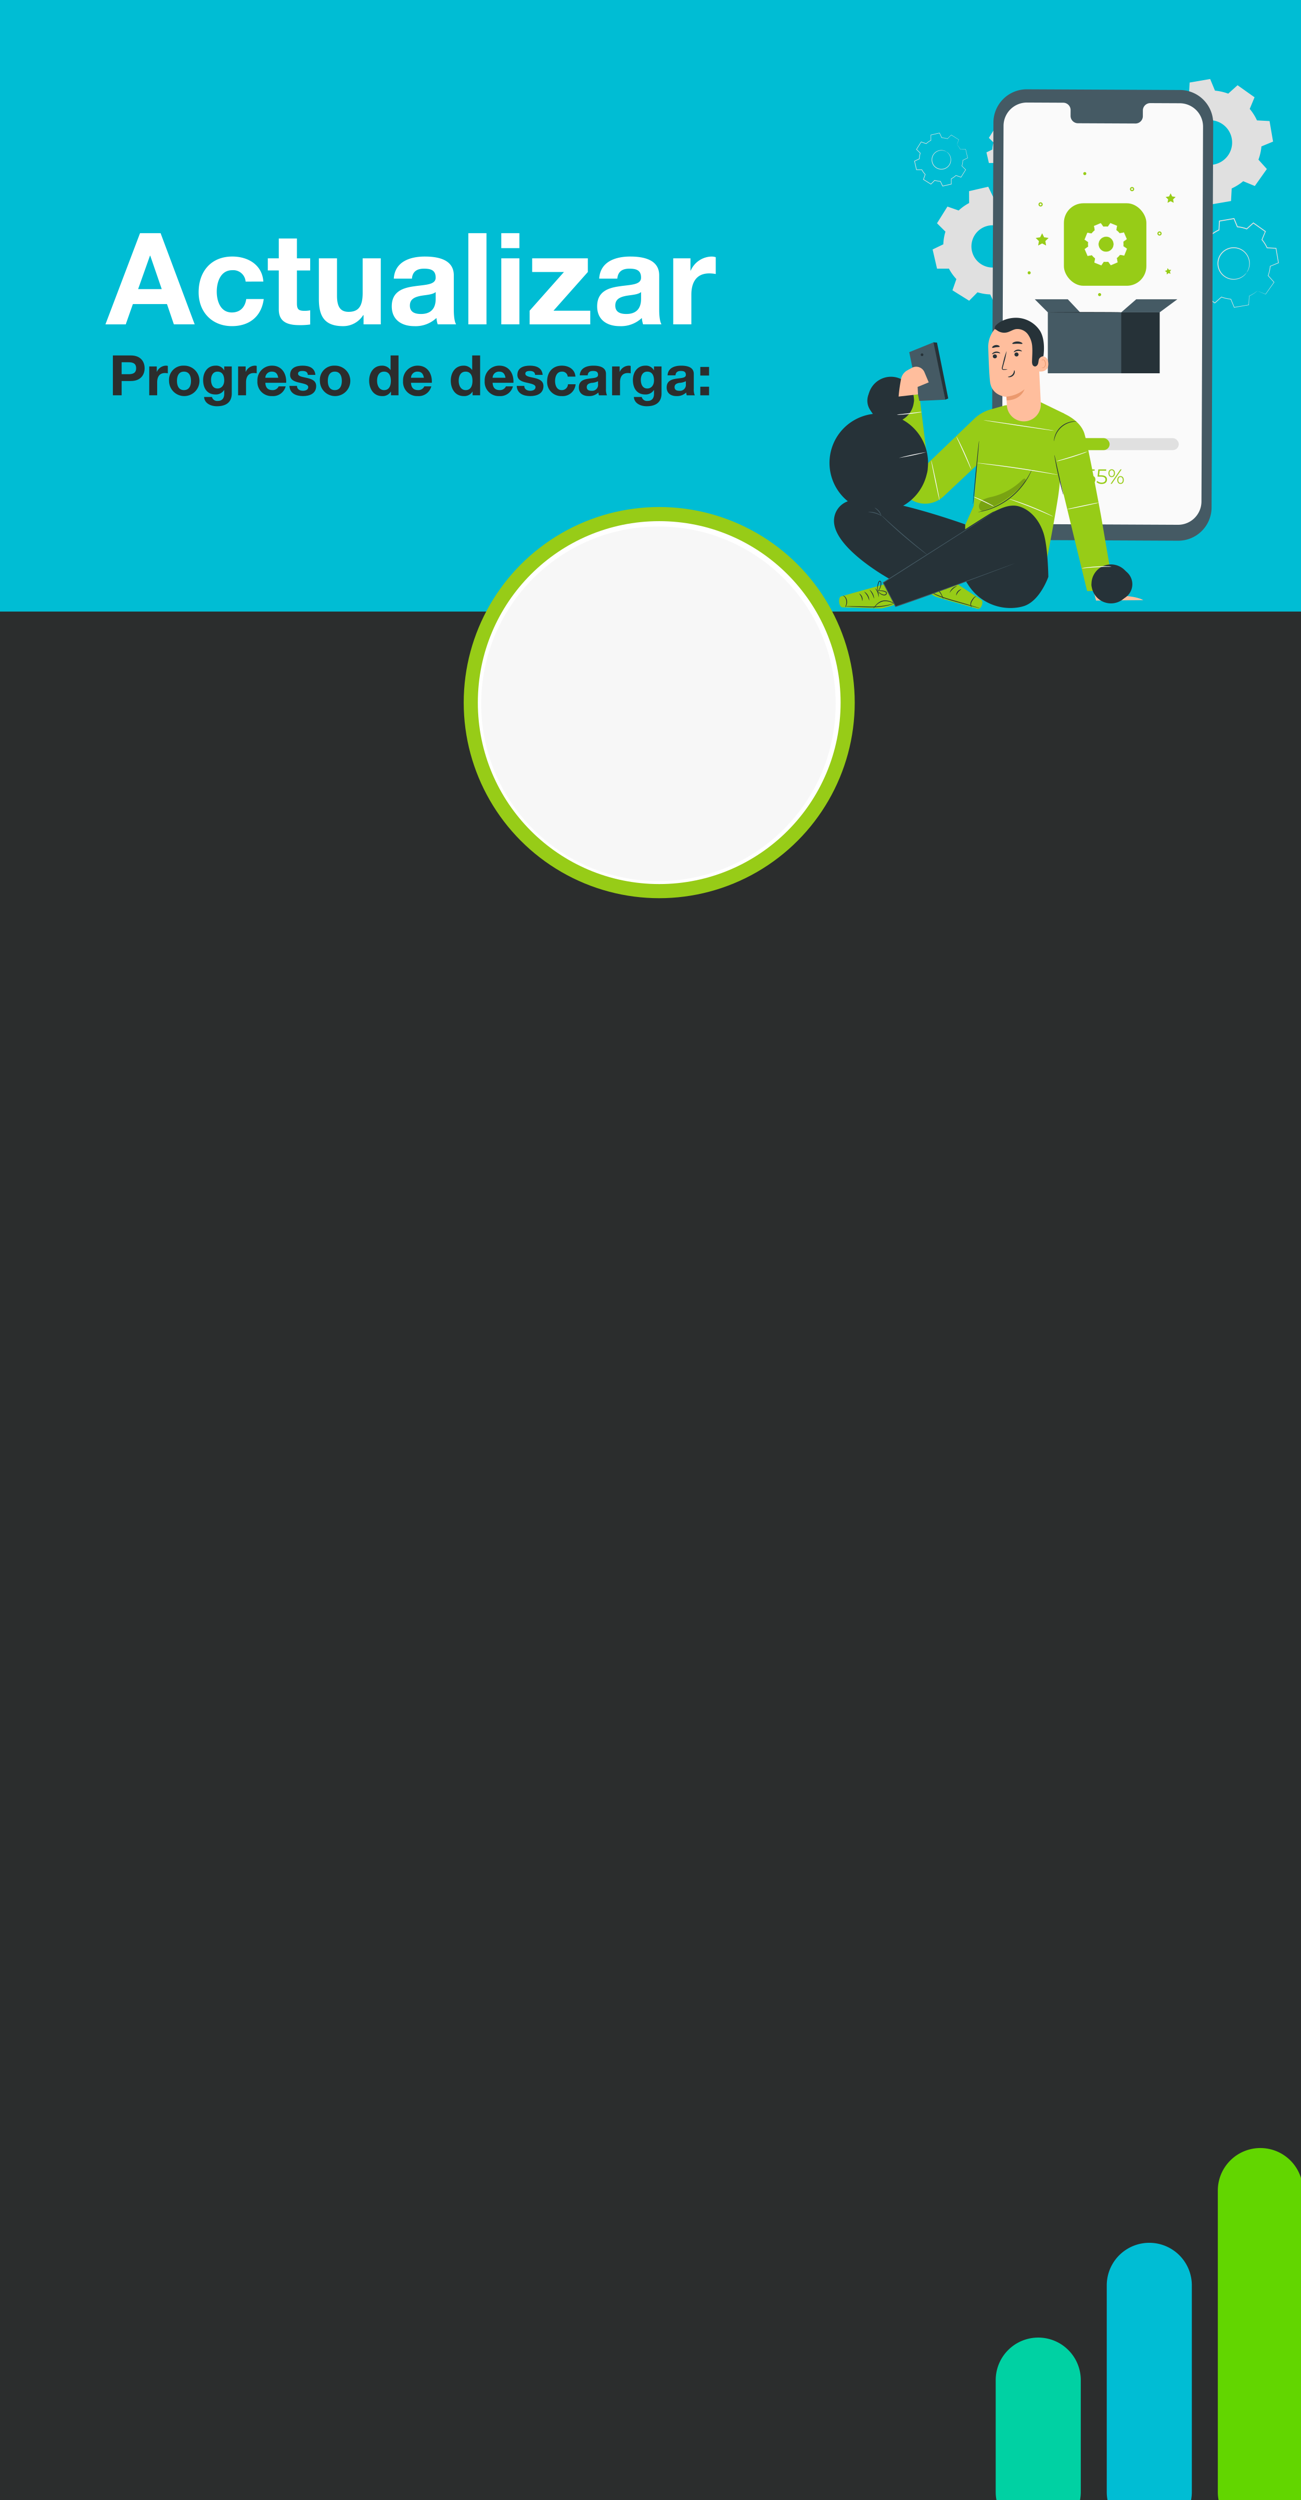 <svg xmlns="http://www.w3.org/2000/svg" xmlns:xlink="http://www.w3.org/1999/xlink" width="443" height="851" viewBox="0 0 443 851">
  <rect x="0" y="0" width="443" height="851" fill="#808080" stroke="none"/>
  <defs>
    <clipPath id="clip-black">
      <rect width="443" height="851"/>
    </clipPath>
  </defs>
  <g id="black" clip-path="url(#clip-black)">
    <rect width="443" height="851" fill="#fff"/>
    <g id="Grupo_327" data-name="Grupo 327">
      <g id="Grupo_326" data-name="Grupo 326" transform="translate(-1480.41)">
        <rect id="Rectángulo_1" data-name="Rectángulo 1" width="445.371" height="651.398" transform="translate(1480.41 199.602)" fill="#2b2d2d"/>
        <rect id="Rectángulo_2" data-name="Rectángulo 2" width="445.371" height="208.152" transform="translate(1480.41)" fill="#00bdd4"/>
        <g id="Grupo_318" data-name="Grupo 318" transform="translate(1764.387 26.891)">
          <g id="Grupo_317" data-name="Grupo 317">
            <g id="Grupo_24" data-name="Grupo 24" transform="translate(106.79)">
              <g id="Grupo_18" data-name="Grupo 18" transform="translate(14.179 47.337)">
                <g id="Grupo_5" data-name="Grupo 5" transform="translate(0.165 0.17)">
                  <g id="Grupo_4" data-name="Grupo 4">
                    <g id="Grupo_3" data-name="Grupo 3">
                      <g id="Grupo_2" data-name="Grupo 2">
                        <g id="Grupo_1" data-name="Grupo 1">
                          <path id="Trazado_1" data-name="Trazado 1" d="M2207.2,153.843a12.326,12.326,0,0,1-2.766,1.742l-.161,3.027-4.944.846-1.159-2.8a12.294,12.294,0,0,1-3.189-.722l-2.253,2.026-4.093-2.9,1.16-2.8a12.284,12.284,0,0,1-1.742-2.767l-3.027-.161-.846-4.942,2.8-1.159a12.307,12.307,0,0,1,.723-3.188l-2.026-2.254,2.9-4.094,2.8,1.16a12.28,12.28,0,0,1,2.767-1.742l.161-3.027,4.943-.846,1.159,2.8a12.322,12.322,0,0,1,3.188.722l2.254-2.025,4.094,2.9-1.161,2.8a12.257,12.257,0,0,1,1.743,2.767l3.027.161.846,4.943-2.8,1.159a12.285,12.285,0,0,1-.723,3.189l2.026,2.253L2210,155l-2.8-1.16Zm-3.653-6.2a5.38,5.38,0,1,0-7.5,1.284A5.38,5.38,0,0,0,2203.543,147.645Z" transform="translate(-2184.176 -129.244)" fill="none"/>
                        </g>
                      </g>
                    </g>
                  </g>
                </g>
                <g id="Grupo_11" data-name="Grupo 11" transform="translate(9.614 9.941)">
                  <g id="Grupo_10" data-name="Grupo 10">
                    <g id="Grupo_9" data-name="Grupo 9">
                      <g id="Grupo_8" data-name="Grupo 8">
                        <g id="Grupo_7" data-name="Grupo 7">
                          <g id="Grupo_6" data-name="Grupo 6">
                            <path id="Trazado_2" data-name="Trazado 2" d="M2210.508,154.848a4.07,4.07,0,0,1-.857,1.021,5.355,5.355,0,0,1-3.344,1.352,5.425,5.425,0,0,1-2.486-.477,5.5,5.5,0,0,1-2.235-1.856,5.51,5.51,0,0,1-.993-3.051,5.489,5.489,0,0,1,3.777-5.338,5.51,5.51,0,0,1,3.208-.078,5.5,5.5,0,0,1,2.495,1.491,5.423,5.423,0,0,1,1.276,2.186,5.355,5.355,0,0,1-.162,3.6,4.063,4.063,0,0,1-.677,1.148c-.033-.02.267-.4.565-1.191a5.362,5.362,0,0,0,.066-3.494,5.256,5.256,0,0,0-3.637-3.469,5.265,5.265,0,0,0-3.038.092,5.213,5.213,0,0,0-3.57,5.045,5.257,5.257,0,0,0,.925,2.894A5.255,5.255,0,0,0,2206.3,157a5.358,5.358,0,0,0,3.273-1.225C2210.221,155.233,2210.479,154.824,2210.508,154.848Z" transform="translate(-2200.59 -146.219)" fill="#e0e0e0"/>
                          </g>
                        </g>
                      </g>
                    </g>
                  </g>
                </g>
                <g id="Grupo_17" data-name="Grupo 17">
                  <g id="Grupo_16" data-name="Grupo 16">
                    <g id="Grupo_15" data-name="Grupo 15">
                      <g id="Grupo_14" data-name="Grupo 14">
                        <g id="Grupo_13" data-name="Grupo 13">
                          <g id="Grupo_12" data-name="Grupo 12">
                            <path id="Trazado_3" data-name="Trazado 3" d="M2207.074,153.718a1.188,1.188,0,0,1,.179.062l.534.208,2.1.844-.059.017,2.873-4.11.006.1-2.034-2.245-.037-.04.019-.052a12.239,12.239,0,0,0,.707-3.166l.005-.061.057-.024,2.8-1.167-.066.12-.858-4.941.114.1-3.027-.155-.077,0-.032-.071a12.2,12.2,0,0,0-1.728-2.734l-.052-.062.031-.075,1.156-2.8.048.165-4.1-2.891.179-.01-2.251,2.027-.066.06-.083-.031a12.229,12.229,0,0,0-3.151-.711l-.09-.008-.035-.084-1.161-2.8.165.092-4.942.848.127-.143c-.05.956-.105,1.988-.16,3.027l-.005.093-.084.039a12.135,12.135,0,0,0-2.73,1.718h0l-.159.024h0l-.005,0-.011,0-.022-.009-.044-.018-.088-.036-.176-.073-.352-.146-.7-.291-1.4-.579.185-.053-2.9,4.093-.011-.191,2.024,2.254.062.068-.032.086a12.14,12.14,0,0,0-.716,3.149l-.008.09-.083.035-2.8,1.157.089-.161q.431,2.532.841,4.943l-.132-.117,3.027.165.084,0,.034.077a12.174,12.174,0,0,0,1.718,2.739l.052.062-.031.074c-.4.959-.786,1.889-1.164,2.8l-.045-.154,4.087,2.906-.147.009,2.258-2.02.051-.045.062.023a12.23,12.23,0,0,0,3.16.725l.062.006.023.056,1.149,2.8-.1-.055,4.946-.824-.057.064c.072-1.209.131-2.2.18-3.026l0-.03.027-.013a12.712,12.712,0,0,0,2.133-1.219l.49-.36a1.366,1.366,0,0,1,.164-.118,1.452,1.452,0,0,1-.148.138c-.1.087-.258.218-.477.381a11.872,11.872,0,0,1-2.121,1.268l.029-.042c-.039.826-.085,1.818-.142,3.027l0,.055-.055.01-4.939.867-.071.013-.028-.068-1.169-2.8.085.062a12.379,12.379,0,0,1-3.219-.72l.113-.021-2.249,2.031-.07.063-.077-.055-4.1-2.889-.084-.059.039-.095,1.156-2.8.021.136a12.422,12.422,0,0,1-1.765-2.8l.119.081-3.027-.157-.114-.006-.019-.112-.851-4.942-.02-.116.109-.045,2.8-1.162-.091.125a12.413,12.413,0,0,1,.73-3.228l.029.154-2.027-2.252-.082-.091.07-.1,2.9-4.1.071-.1.114.047,1.4.579.7.291.352.146.176.073.088.036.044.018.022.009.011,0,.006,0h0l-.158.024h0a12.463,12.463,0,0,1,2.8-1.761l-.09.132c.056-1.039.111-2.071.163-3.027l.006-.122.121-.021,4.944-.844.119-.021.046.112,1.157,2.8-.124-.092a12.5,12.5,0,0,1,3.226.733l-.149.028,2.255-2.023.086-.077.093.066,4.091,2.9.09.064-.042.1c-.406.974-.8,1.93-1.165,2.8l-.021-.136a12.449,12.449,0,0,1,1.756,2.8l-.11-.074,3.027.168.1.005.016.1c.293,1.735.572,3.387.835,4.944l.014.087-.081.033-2.8,1.151.062-.085a12.4,12.4,0,0,1-.739,3.211l-.017-.092,2.017,2.261.042.047-.036.051-2.921,4.077-.023.032-.036-.016-2.066-.884-.532-.234A1.413,1.413,0,0,1,2207.074,153.718Z" transform="translate(-2183.889 -128.949)" fill="#e0e0e0"/>
                          </g>
                        </g>
                      </g>
                    </g>
                  </g>
                </g>
              </g>
              <g id="Grupo_23" data-name="Grupo 23">
                <g id="Grupo_22" data-name="Grupo 22">
                  <g id="Grupo_21" data-name="Grupo 21">
                    <g id="Grupo_20" data-name="Grupo 20">
                      <g id="Grupo_19" data-name="Grupo 19">
                        <path id="Trazado_4" data-name="Trazado 4" d="M2191.806,81.5a17.407,17.407,0,0,1-3.911,2.463l-.228,4.279-6.989,1.2-1.639-3.96a17.387,17.387,0,0,1-4.508-1.021l-3.187,2.864-5.787-4.1,1.641-3.957a17.342,17.342,0,0,1-2.463-3.912l-4.28-.229-1.2-6.988,3.96-1.639a17.337,17.337,0,0,1,1.022-4.508l-2.865-3.186,4.1-5.789,3.958,1.641a17.366,17.366,0,0,1,3.912-2.463l.229-4.28,6.989-1.2,1.639,3.96A17.393,17.393,0,0,1,2186.7,51.7l3.186-2.864,5.789,4.1-1.641,3.957A17.346,17.346,0,0,1,2196.5,60.8l4.28.228,1.2,6.988-3.961,1.639A17.365,17.365,0,0,1,2197,74.163l2.864,3.186-4.1,5.788-3.958-1.641Zm-5.166-8.764a7.607,7.607,0,1,0-10.6,1.815A7.606,7.606,0,0,0,2186.64,72.732Z" transform="translate(-2159.257 -46.715)" fill="#e0e0e0" fill-rule="evenodd"/>
                      </g>
                    </g>
                  </g>
                </g>
              </g>
            </g>
            <g id="Grupo_49" data-name="Grupo 49" transform="translate(27.303 13.157)">
              <g id="Grupo_48" data-name="Grupo 48">
                <g id="Grupo_30" data-name="Grupo 30" transform="translate(6.279 23.507)">
                  <g id="Grupo_29" data-name="Grupo 29">
                    <g id="Grupo_28" data-name="Grupo 28">
                      <g id="Grupo_27" data-name="Grupo 27">
                        <g id="Grupo_26" data-name="Grupo 26">
                          <g id="Grupo_25" data-name="Grupo 25">
                            <path id="Trazado_5" data-name="Trazado 5" d="M2064.293,119.281a16.432,16.432,0,0,1,2.535,3.558l4.051-.016,1.505,6.531-3.648,1.76a16.43,16.43,0,0,1-.721,4.31l2.875,2.852-3.554,5.681-3.823-1.334a16.367,16.367,0,0,1-3.559,2.534l.015,4.051-6.53,1.505-1.76-3.648a16.439,16.439,0,0,1-4.309-.722l-2.852,2.874-5.683-3.553,1.336-3.823a16.378,16.378,0,0,1-2.535-3.559l-4.051.016-1.505-6.531,3.649-1.76a16.436,16.436,0,0,1,.721-4.309l-2.874-2.852,3.553-5.683,3.823,1.335a16.342,16.342,0,0,1,3.559-2.535l-.016-4.051,6.53-1.505,1.76,3.649a16.391,16.391,0,0,1,4.309.721l2.852-2.874,5.682,3.553-1.335,3.823Zm-7.992,5.346a7.189,7.189,0,1,0,2.284,9.907A7.189,7.189,0,0,0,2056.3,124.627Z" transform="translate(-2032.079 -110.409)" fill="#e0e0e0" fill-rule="evenodd"/>
                          </g>
                        </g>
                      </g>
                    </g>
                  </g>
                </g>
                <g id="Grupo_36" data-name="Grupo 36" transform="translate(24.604)">
                  <g id="Grupo_35" data-name="Grupo 35">
                    <g id="Grupo_34" data-name="Grupo 34">
                      <g id="Grupo_33" data-name="Grupo 33">
                        <g id="Grupo_32" data-name="Grupo 32">
                          <g id="Grupo_31" data-name="Grupo 31">
                            <path id="Trazado_6" data-name="Trazado 6" d="M2081.749,74.484a9.13,9.13,0,0,1,1.4,1.97l2.242-.009.833,3.616-2.02.974a9.069,9.069,0,0,1-.4,2.386L2085.4,85l-1.968,3.145-2.116-.739a9.068,9.068,0,0,1-1.971,1.4l.009,2.243-3.615.834-.975-2.02a9.086,9.086,0,0,1-2.386-.4l-1.579,1.592-3.146-1.968.74-2.117a9.081,9.081,0,0,1-1.4-1.97l-2.243.008-.833-3.616,2.021-.974a9.1,9.1,0,0,1,.4-2.386l-1.591-1.579,1.968-3.146,2.116.739a9.083,9.083,0,0,1,1.97-1.4l-.008-2.243,3.615-.834.974,2.02a9.088,9.088,0,0,1,2.386.4l1.579-1.591,3.146,1.967-.739,2.117Zm-4.425,2.96a3.98,3.98,0,1,0,1.265,5.485A3.981,3.981,0,0,0,2077.323,77.444Z" transform="translate(-2063.913 -69.572)" fill="#e0e0e0" fill-rule="evenodd"/>
                          </g>
                        </g>
                      </g>
                    </g>
                  </g>
                </g>
                <g id="Grupo_47" data-name="Grupo 47" transform="translate(0 5.133)">
                  <g id="Grupo_46" data-name="Grupo 46">
                    <g id="Grupo_45" data-name="Grupo 45">
                      <g id="Grupo_44" data-name="Grupo 44">
                        <g id="Grupo_43" data-name="Grupo 43">
                          <g id="Grupo_42" data-name="Grupo 42">
                            <g id="Grupo_37" data-name="Grupo 37" transform="translate(0.115 0.084)">
                              <path id="Trazado_7" data-name="Trazado 7" d="M2035.822,82.615a7.381,7.381,0,0,1,1.137,1.6l1.817-.007.675,2.929-1.637.79a7.382,7.382,0,0,1-.323,1.933l1.289,1.28-1.595,2.549-1.714-.6a7.37,7.37,0,0,1-1.6,1.137l.007,1.817-2.929.675-.789-1.637a7.357,7.357,0,0,1-1.933-.324l-1.279,1.289-2.549-1.594.6-1.715a7.355,7.355,0,0,1-1.137-1.6l-1.818.006-.675-2.929,1.637-.789a7.377,7.377,0,0,1,.323-1.933l-1.289-1.28,1.594-2.549,1.714.6a7.368,7.368,0,0,1,1.6-1.137l-.007-1.817,2.93-.675.789,1.637a7.359,7.359,0,0,1,1.934.324l1.279-1.289,2.549,1.594-.6,1.715Zm-3.585,2.4a3.225,3.225,0,1,0,1.025,4.444A3.225,3.225,0,0,0,2032.237,85.013Z" transform="translate(-2021.371 -78.635)" fill="none"/>
                            </g>
                            <g id="Grupo_39" data-name="Grupo 39" transform="translate(5.952 5.916)">
                              <g id="Grupo_38" data-name="Grupo 38">
                                <path id="Trazado_8" data-name="Trazado 8" d="M2036.54,89.313a.784.784,0,0,1,.181.1,2.54,2.54,0,0,1,.462.374,3.211,3.211,0,0,1,.927,1.957,3.256,3.256,0,0,1-.2,1.508,3.31,3.31,0,0,1-1.037,1.406,3.314,3.314,0,0,1-1.8.7,3.3,3.3,0,0,1-3.333-2.084,3.318,3.318,0,0,1-.156-1.923,3.31,3.31,0,0,1,.81-1.548,3.256,3.256,0,0,1,1.269-.839,3.212,3.212,0,0,1,2.165-.023,2.54,2.54,0,0,1,.539.252.8.8,0,0,1,.17.118c-.011.021-.249-.144-.733-.294a3.217,3.217,0,0,0-2.09.083,3.142,3.142,0,0,0-1.946,2.291,3.148,3.148,0,0,0,.158,1.81,3.118,3.118,0,0,0,3.132,1.958,3.145,3.145,0,0,0,1.7-.65,3.146,3.146,0,0,0,1.208-2.752,3.216,3.216,0,0,0-.841-1.915C2036.779,89.473,2036.526,89.333,2036.54,89.313Z" transform="translate(-2031.511 -88.767)" fill="#e0e0e0"/>
                              </g>
                            </g>
                            <g id="Grupo_41" data-name="Grupo 41">
                              <g id="Grupo_40" data-name="Grupo 40">
                                <path id="Trazado_9" data-name="Trazado 9" d="M2035.738,82.553a.726.726,0,0,1,.031-.109l.106-.327q.15-.452.432-1.29l.013.039-2.559-1.578.064-.007-1.273,1.3-.025.026-.035-.011a7.359,7.359,0,0,0-1.917-.314h-.041l-.018-.037-.794-1.634.082.039-2.927.683.062-.079c0,.563.007,1.182.011,1.817v.051l-.045.024a7.278,7.278,0,0,0-1.576,1.127l-.039.036-.051-.017-1.715-.6.107-.037-1.591,2.551-.014-.118,1.291,1.278.042.041-.017.056a7.339,7.339,0,0,0-.317,1.908v.06l-.054.026-1.636.79.054-.113.676,2.929-.1-.079,1.817-.007h.062l.029.055a7.29,7.29,0,0,0,1.12,1.573h0l.022.1v.005l0,.007,0,.013-.009.027-.019.054-.038.108-.075.215-.15.43q-.149.429-.3.855l-.042-.12,2.549,1.595-.125.014,1.28-1.289.043-.043.058.018a7.258,7.258,0,0,0,1.907.321l.06,0,.026.054.789,1.637-.11-.052,2.93-.672-.073.092q0-.925,0-1.817v-.055l.049-.026a7.306,7.306,0,0,0,1.579-1.12l.039-.037.05.018,1.714.6-.1.035,1.6-2.545.011.1-1.286-1.283-.031-.032.013-.043a7.3,7.3,0,0,0,.326-1.913l0-.041.036-.017,1.64-.783-.033.068c-.256-1.136-.474-2.1-.661-2.933l.044.036-1.817-.006h-.02l-.009-.017a7.656,7.656,0,0,0-.8-1.235l-.232-.282a.725.725,0,0,1-.075-.094.8.8,0,0,1,.089.083c.055.058.139.147.245.272a7.129,7.129,0,0,1,.833,1.226l-.03-.017,1.817-.02h.036l.009.036c.195.827.423,1.793.689,2.927l.011.047-.044.021-1.634.8.037-.059a7.419,7.419,0,0,1-.32,1.953l-.018-.074,1.293,1.276.044.044-.033.054-1.588,2.552-.036.058-.064-.022-1.716-.6.09-.019a7.459,7.459,0,0,1-1.615,1.153l.049-.081q0,.893.009,1.817v.075l-.073.017-2.929.679-.075.017-.034-.07-.791-1.636.086.056a7.462,7.462,0,0,1-1.959-.327l.1-.025-1.279,1.29-.057.058-.068-.043-2.55-1.593-.069-.043.027-.077.3-.855.15-.43.075-.215.038-.108.019-.054.01-.027,0-.013,0-.007V92.64c.044.207.012.058.022.1h0a7.482,7.482,0,0,1-1.151-1.618l.09.055-1.817.006h-.081l-.018-.079c-.231-1.008-.46-2-.674-2.93l-.018-.078.072-.035,1.638-.788-.056.086a7.5,7.5,0,0,1,.329-1.958l.024.1-1.288-1.281-.054-.054.041-.064,1.6-2.547.039-.062.068.024,1.714.6-.089.019a7.448,7.448,0,0,1,1.618-1.148l-.045.075c0-.635,0-1.254,0-1.817v-.065l.063-.014,2.93-.668.057-.013.025.052.784,1.639-.058-.038a7.441,7.441,0,0,1,1.949.333l-.061.015,1.285-1.284.03-.029.034.022,2.539,1.61.022.014-.009.025-.46,1.265-.123.327A.756.756,0,0,1,2035.738,82.553Z" transform="translate(-2021.171 -78.489)" fill="#e0e0e0"/>
                              </g>
                            </g>
                          </g>
                        </g>
                      </g>
                    </g>
                  </g>
                </g>
              </g>
            </g>
            <g id="Grupo_99" data-name="Grupo 99" transform="translate(53.734 3.501)">
              <g id="Grupo_97" data-name="Grupo 97">
                <g id="Grupo_57" data-name="Grupo 57">
                  <g id="Grupo_56" data-name="Grupo 56">
                    <g id="Grupo_55" data-name="Grupo 55">
                      <g id="Grupo_54" data-name="Grupo 54">
                        <g id="Grupo_51" data-name="Grupo 51">
                          <g id="Grupo_50" data-name="Grupo 50">
                            <path id="Trazado_10" data-name="Trazado 10" d="M2130.523,206.448l-52.132-.241a11.356,11.356,0,0,1-11.3-11.4l.552-130.7A11.357,11.357,0,0,1,2079.048,52.8l52.132.241a11.356,11.356,0,0,1,11.3,11.4l-.553,130.7A11.356,11.356,0,0,1,2130.523,206.448Z" transform="translate(-2067.088 -52.798)" fill="#455a64"/>
                          </g>
                        </g>
                        <g id="Grupo_53" data-name="Grupo 53" transform="translate(3.461 4.511)">
                          <g id="Grupo_52" data-name="Grupo 52">
                            <path id="Trazado_11" data-name="Trazado 11" d="M2133.658,60.876l-10.107-.047a2.51,2.51,0,0,0-2.465,2.554l-.008,1.833a2.51,2.51,0,0,1-2.465,2.555l-19.7-.091a2.513,2.513,0,0,1-2.444-2.577l.008-1.833a2.514,2.514,0,0,0-2.444-2.577l-3.555-.017-8.846-.041a7.953,7.953,0,0,0-7.99,7.92l-.54,127.569a7.954,7.954,0,0,0,7.917,7.987l52.028.24a7.953,7.953,0,0,0,7.989-7.92l.539-127.569A7.953,7.953,0,0,0,2133.658,60.876Z" transform="translate(-2073.101 -60.635)" fill="#fafafa"/>
                          </g>
                        </g>
                      </g>
                    </g>
                  </g>
                </g>
                <g id="Grupo_58" data-name="Grupo 58" transform="translate(24.555 38.791)">
                  <rect id="Rectángulo_3" data-name="Rectángulo 3" width="28.082" height="28.082" rx="6.655" fill="#97cc17"/>
                </g>
                <g id="Grupo_59" data-name="Grupo 59" transform="translate(14.955 49.006)">
                  <path id="Trazado_12" data-name="Trazado 12" d="M2095.258,137.933l.677,1.372,1.514.22-1.1,1.068.259,1.508-1.354-.712-1.354.712.259-1.508-1.1-1.068,1.514-.22Z" transform="translate(-2093.067 -137.933)" fill="#97cc17"/>
                </g>
                <g id="Grupo_60" data-name="Grupo 60" transform="translate(59.2 35.41)">
                  <path id="Trazado_13" data-name="Trazado 13" d="M2171.626,114.312l.523,1.061,1.171.17-.847.826.2,1.166-1.047-.551-1.047.551.2-1.166-.847-.826,1.171-.17Z" transform="translate(-2169.932 -114.312)" fill="#97cc17"/>
                </g>
                <g id="Grupo_61" data-name="Grupo 61" transform="translate(58.927 60.857)">
                  <path id="Trazado_14" data-name="Trazado 14" d="M2170.4,158.519l.454.616.764-.025-.445.622.26.719-.729-.231-.6.47-.005-.765-.633-.429.726-.242Z" transform="translate(-2169.457 -158.519)" fill="#97cc17"/>
                </g>
                <g id="Grupo_62" data-name="Grupo 62" transform="translate(15.91 38.468)">
                  <path id="Trazado_15" data-name="Trazado 15" d="M2095.442,121.058a.716.716,0,1,1,.716-.717A.717.717,0,0,1,2095.442,121.058Zm0-1.04a.324.324,0,1,0,.323.324A.324.324,0,0,0,2095.442,120.018Z" transform="translate(-2094.726 -119.625)" fill="#97cc17"/>
                </g>
                <g id="Grupo_63" data-name="Grupo 63" transform="translate(56.395 48.367)">
                  <path id="Trazado_16" data-name="Trazado 16" d="M2165.774,138.254a.716.716,0,1,1,.716-.716A.717.717,0,0,1,2165.774,138.254Zm0-1.04a.324.324,0,1,0,.323.324A.325.325,0,0,0,2165.774,137.214Z" transform="translate(-2165.058 -136.822)" fill="#97cc17"/>
                </g>
                <g id="Grupo_64" data-name="Grupo 64" transform="translate(47.05 33.253)">
                  <path id="Trazado_17" data-name="Trazado 17" d="M2149.539,112a.716.716,0,1,1,.716-.716A.717.717,0,0,1,2149.539,112Zm0-1.04a.324.324,0,1,0,.323.324A.324.324,0,0,0,2149.539,110.958Z" transform="translate(-2148.823 -110.565)" fill="#97cc17"/>
                </g>
                <g id="Grupo_65" data-name="Grupo 65" transform="translate(12.21 61.942)">
                  <circle id="Elipse_1" data-name="Elipse 1" cx="0.52" cy="0.52" r="0.52" fill="#97cc17"/>
                </g>
                <g id="Grupo_66" data-name="Grupo 66" transform="translate(36.19 69.363)">
                  <path id="Trazado_18" data-name="Trazado 18" d="M2131,173.817a.52.52,0,1,1-.52-.52A.52.52,0,0,1,2131,173.817Z" transform="translate(-2129.957 -173.297)" fill="#97cc17"/>
                </g>
                <g id="Grupo_67" data-name="Grupo 67" transform="translate(31.146 28.172)">
                  <circle id="Elipse_2" data-name="Elipse 2" cx="0.52" cy="0.52" r="0.52" fill="#97cc17"/>
                </g>
                <g id="Grupo_85" data-name="Grupo 85" transform="translate(31.581 45.513)">
                  <g id="Grupo_72" data-name="Grupo 72" transform="translate(0.085 0.047)">
                    <g id="Grupo_71" data-name="Grupo 71">
                      <g id="Grupo_70" data-name="Grupo 70">
                        <g id="Grupo_69" data-name="Grupo 69">
                          <g id="Grupo_68" data-name="Grupo 68">
                            <path id="Trazado_19" data-name="Trazado 19" d="M2132.83,134.3a5.974,5.974,0,0,1,1.131,1.108l1.444-.264.953,2.234-1.189.86a5.981,5.981,0,0,1,.017,1.583l1.207.835-.906,2.253-1.448-.233a5.936,5.936,0,0,1-1.108,1.131l.264,1.444-2.234.953-.86-1.189a5.947,5.947,0,0,1-1.583.017l-.834,1.207-2.254-.905.233-1.449a5.928,5.928,0,0,1-1.131-1.108l-1.444.264-.953-2.234,1.19-.86a5.93,5.93,0,0,1-.017-1.583l-1.207-.834.906-2.254,1.448.233a5.942,5.942,0,0,1,1.108-1.131l-.263-1.444,2.233-.953.861,1.189a5.943,5.943,0,0,1,1.583-.017l.834-1.207,2.254.905-.233,1.449Zm-2.51,2.417a2.605,2.605,0,1,0,1.446,3.389A2.6,2.6,0,0,0,2130.319,136.716Z" transform="translate(-2122.099 -131.945)" fill="#fafafa"/>
                          </g>
                        </g>
                      </g>
                    </g>
                  </g>
                  <g id="Grupo_78" data-name="Grupo 78" transform="translate(4.661 4.595)">
                    <g id="Grupo_77" data-name="Grupo 77">
                      <g id="Grupo_76" data-name="Grupo 76">
                        <g id="Grupo_75" data-name="Grupo 75">
                          <g id="Grupo_74" data-name="Grupo 74">
                            <g id="Grupo_73" data-name="Grupo 73">
                              <path id="Trazado_20" data-name="Trazado 20" d="M2133.693,140.069a1.961,1.961,0,0,1,.577.289,2.59,2.59,0,0,1,1.011,1.424,2.62,2.62,0,0,1,.055,1.225,2.671,2.671,0,0,1-.623,1.261,2.663,2.663,0,0,1-1.326.81,2.658,2.658,0,0,1-2.938-1.18,2.669,2.669,0,0,1-.4-1.5,2.66,2.66,0,0,1,.423-1.342,2.622,2.622,0,0,1,.886-.847,2.594,2.594,0,0,1,1.715-.328,1.961,1.961,0,0,1,.616.191,6.357,6.357,0,0,0-.625-.133,2.6,2.6,0,0,0-1.653.361,2.542,2.542,0,0,0-1.226,2.1,2.551,2.551,0,0,0,.383,1.421,2.526,2.526,0,0,0,2.777,1.116,2.542,2.542,0,0,0,1.26-.76,2.544,2.544,0,0,0,.57-2.366,2.593,2.593,0,0,0-.944-1.4C2133.906,140.16,2133.685,140.086,2133.693,140.069Z" transform="translate(-2130.049 -139.846)" fill="#fafafa"/>
                            </g>
                          </g>
                        </g>
                      </g>
                    </g>
                  </g>
                  <g id="Grupo_84" data-name="Grupo 84">
                    <g id="Grupo_83" data-name="Grupo 83">
                      <g id="Grupo_82" data-name="Grupo 82">
                        <g id="Grupo_81" data-name="Grupo 81">
                          <g id="Grupo_80" data-name="Grupo 80">
                            <g id="Grupo_79" data-name="Grupo 79">
                              <path id="Trazado_21" data-name="Trazado 21" d="M2132.767,134.265a.557.557,0,0,1,.009-.091l.038-.275c.037-.252.091-.615.162-1.086l.014.026-2.258-.892.045-.014-.829,1.21-.015.022-.026,0a5.916,5.916,0,0,0-1.571.022l-.03,0-.018-.024-.863-1.187.064.018-2.231.958.035-.065.267,1.444.007.037-.03.023a5.912,5.912,0,0,0-1.094,1.121l-.023.031-.039-.006-1.449-.231.072-.041c-.283.708-.589,1.472-.9,2.255l-.025-.083,1.208.833.035.025-.005.043a5.929,5.929,0,0,0,.019,1.564l.006.043-.036.026-1.189.861.024-.088.954,2.233-.082-.044,1.444-.264.044-.008.028.036a5.912,5.912,0,0,0,1.116,1.093h0c.013.032-.029-.071.03.072v.01l0,.012,0,.023-.007.045-.015.092-.029.182-.058.363q-.058.363-.116.722l-.045-.081,2.253.906-.088.026.834-1.207.025-.037.044.005a5.873,5.873,0,0,0,1.564-.016l.043-.006.026.035.859,1.19-.085-.024,2.234-.951-.04.076-.262-1.444-.007-.04.032-.025a5.875,5.875,0,0,0,1.1-1.117l.024-.032.039.006,1.448.235-.068.038.911-2.251.02.068-1.2-.837-.027-.018,0-.032a5.921,5.921,0,0,0-.013-1.57l0-.029.024-.017,1.192-.857-.015.054-.944-2.238.037.02-1.445.254-.015,0-.009-.012a6.168,6.168,0,0,0-.813-.868l-.224-.191a.645.645,0,0,1-.074-.064.862.862,0,0,1,.082.054c.052.039.131.1.232.182a5.726,5.726,0,0,1,.835.857l-.023-.009,1.442-.273.027-.005.01.025.963,2.229.014.033-.028.021-1.186.864.02-.047a6.015,6.015,0,0,1,.022,1.6l-.022-.051,1.209.831.038.026-.017.043c-.285.713-.584,1.462-.9,2.255l-.019.046-.049-.007-1.449-.23.062-.025a6.012,6.012,0,0,1-1.119,1.145l.025-.064q.13.709.265,1.444l.01.054-.051.021-2.232.956-.053.022-.033-.046-.861-1.189.069.029a6.017,6.017,0,0,1-1.6.018l.069-.031-.834,1.208-.033.049-.055-.022-2.254-.9-.055-.022.009-.059q.058-.36.116-.722l.058-.363.029-.182.014-.091.007-.046,0-.023,0-.012v-.009h0l.029.071h0a6.024,6.024,0,0,1-1.144-1.121l.072.027-1.444.264-.058.01-.023-.055L2122,140.8l-.023-.054.048-.035,1.19-.859-.029.069a6.037,6.037,0,0,1-.017-1.6l.03.067-1.206-.835-.046-.032.021-.051c.315-.782.623-1.545.908-2.252l.02-.049.052.009,1.448.235-.062.025a5.992,5.992,0,0,1,1.121-1.141l-.023.06c-.091-.5-.18-1-.261-1.445l-.009-.047.043-.018,2.236-.948.039-.017.025.035.857,1.192-.047-.02a6.009,6.009,0,0,1,1.6-.013l-.042.019.84-1.2.017-.025.028.012,2.248.919.018.007,0,.019c-.08.465-.142.824-.185,1.072l-.05.277A.881.881,0,0,1,2132.767,134.265Z" transform="translate(-2121.951 -131.864)" fill="#fafafa"/>
                            </g>
                          </g>
                        </g>
                      </g>
                    </g>
                  </g>
                </g>
                <g id="Grupo_92" data-name="Grupo 92" transform="translate(14.644 71.48)">
                  <g id="Grupo_86" data-name="Grupo 86" transform="translate(13.857 4.437)">
                    <rect id="Rectángulo_4" data-name="Rectángulo 4" width="28.674" height="20.743" fill="#263238"/>
                  </g>
                  <g id="Grupo_87" data-name="Grupo 87" transform="translate(4.437 4.437)">
                    <rect id="Rectángulo_5" data-name="Rectángulo 5" width="24.996" height="20.743" fill="#455a64"/>
                  </g>
                  <g id="Grupo_88" data-name="Grupo 88">
                    <path id="Trazado_22" data-name="Trazado 22" d="M2096.964,181.412l-4.437-4.437h11.245l4.177,4.437Z" transform="translate(-2092.527 -176.975)" fill="#455a64"/>
                  </g>
                  <g id="Grupo_89" data-name="Grupo 89" transform="translate(29.434)">
                    <path id="Trazado_23" data-name="Trazado 23" d="M2143.66,181.412l5.1-4.437h14l-6.013,4.437Z" transform="translate(-2143.66 -176.975)" fill="#455a64"/>
                  </g>
                  <g id="Grupo_91" data-name="Grupo 91" transform="translate(4.437 4.335)">
                    <g id="Grupo_90" data-name="Grupo 90">
                      <path id="Trazado_24" data-name="Trazado 24" d="M2125.232,184.608c0,.056-5.6.1-12.5.1s-12.5-.046-12.5-.1,5.6-.1,12.5-.1S2125.232,184.551,2125.232,184.608Z" transform="translate(-2100.235 -184.506)" fill="#263238"/>
                    </g>
                  </g>
                </g>
                <g id="Grupo_96" data-name="Grupo 96" transform="translate(13.524 118.732)">
                  <g id="Grupo_95" data-name="Grupo 95">
                    <g id="Grupo_93" data-name="Grupo 93">
                      <rect id="Rectángulo_6" data-name="Rectángulo 6" width="50.144" height="4.081" rx="2.041" fill="#e0e0e0"/>
                    </g>
                    <g id="Grupo_94" data-name="Grupo 94">
                      <rect id="Rectángulo_7" data-name="Rectángulo 7" width="26.605" height="4.081" rx="2.041" fill="#97cc17"/>
                    </g>
                  </g>
                </g>
              </g>
              <g id="Grupo_98" data-name="Grupo 98" transform="translate(31.734 129.337)">
                <path id="Trazado_25" data-name="Trazado 25" d="M2125.762,281.014c0,.836-.582,1.489-1.783,1.489a2.537,2.537,0,0,1-1.763-.632l.246-.4a2.131,2.131,0,0,0,1.51.569c.836,0,1.279-.408,1.279-1,0-.632-.394-1.025-1.644-1.025h-1.047l.253-2.465h2.69v.449h-2.247l-.168,1.566h.632C2125.2,279.56,2125.762,280.143,2125.762,281.014Z" transform="translate(-2122.216 -277.51)" fill="#97cc17"/>
                <path id="Trazado_26" data-name="Trazado 26" d="M2132.606,281.014c0,.836-.583,1.489-1.784,1.489a2.538,2.538,0,0,1-1.763-.632l.246-.4a2.13,2.13,0,0,0,1.51.569c.835,0,1.278-.408,1.278-1,0-.632-.393-1.025-1.643-1.025H2129.4l.253-2.465h2.69v.449H2130.1l-.169,1.566h.631C2132.045,279.56,2132.606,280.143,2132.606,281.014Z" transform="translate(-2125.12 -277.51)" fill="#97cc17"/>
                <path id="Trazado_27" data-name="Trazado 27" d="M2136.086,278.818c0-.8.45-1.334,1.11-1.334s1.109.527,1.109,1.334-.457,1.334-1.109,1.334S2136.086,279.618,2136.086,278.818Zm1.869,0c0-.64-.3-1.019-.759-1.019s-.759.386-.759,1.019.3,1.018.759,1.018S2137.955,279.457,2137.955,278.818Zm2.219-1.3h.414l-3.357,4.916h-.414Zm-1.074,3.617c0-.8.456-1.334,1.109-1.334s1.109.534,1.109,1.334-.449,1.334-1.109,1.334S2139.1,281.937,2139.1,281.136Zm1.868,0c0-.632-.3-1.018-.759-1.018s-.759.379-.759,1.018.3,1.018.759,1.018S2140.968,281.768,2140.968,281.136Z" transform="translate(-2128.102 -277.484)" fill="#97cc17"/>
              </g>
            </g>
            <g id="Grupo_101" data-name="Grupo 101" transform="translate(6.273 181.919)">
              <g id="Grupo_100" data-name="Grupo 100">
                <path id="Trazado_28" data-name="Trazado 28" d="M2169.209,362.851c0,.056-41.32.1-92.281.1-50.978,0-92.291-.046-92.291-.1s41.313-.1,92.291-.1C2127.889,362.749,2169.209,362.794,2169.209,362.851Z" transform="translate(-1984.637 -362.749)" fill="#263238"/>
              </g>
            </g>
            <g id="Grupo_316" data-name="Grupo 316" transform="translate(0 81.276)">
              <g id="Grupo_102" data-name="Grupo 102" transform="translate(87.802 90.748)">
                <path id="Trazado_29" data-name="Trazado 29" d="M2126.272,345.56l1.435,5.5,16.08-.148s-2.2-1.661-10.279-1.54l-.783-3.807Z" transform="translate(-2126.272 -345.56)" fill="#ffbe9d"/>
              </g>
              <g id="Grupo_151" data-name="Grupo 151" transform="translate(21.167 26.007)">
                <g id="Grupo_103" data-name="Grupo 103">
                  <path id="Trazado_30" data-name="Trazado 30" d="M2059.616,235.756l-12.062,1.138-4.9,1.387a13.28,13.28,0,0,0-5.581,3.2l-15.79,15.156L2018.4,233.09l-7.888.686,1.317,30.307a9.026,9.026,0,0,0,8.6,6.283,9.319,9.319,0,0,0,6.352-2.615l11.243-10.567-1.117,13.945-3.865,8.668,27.6,15.586s3.242-16.046,4.983-27.147c1.407-8.98,2.124-28.54,2.124-28.54Z" transform="translate(-2010.512 -233.09)" fill="#97cc17"/>
                </g>
                <g id="Grupo_104" data-name="Grupo 104" transform="translate(54.586 6.329)">
                  <path id="Trazado_31" data-name="Trazado 31" d="M2107.269,244.085s6.1,2.262,7.579,7.041c1.308,4.239,5.675,28.074,5.675,28.074l4.332,25.226-9.07.345-10.444-42.993Z" transform="translate(-2105.339 -244.085)" fill="#97cc17"/>
                </g>
                <g id="Grupo_106" data-name="Grupo 106" transform="translate(26.156 15.874)">
                  <g id="Grupo_105" data-name="Grupo 105">
                    <path id="Trazado_32" data-name="Trazado 32" d="M2055.959,282.214c-.072-.007.333-4.836.9-10.785s1.09-10.768,1.162-10.761-.333,4.835-.9,10.786S2056.031,282.22,2055.959,282.214Z" transform="translate(-2055.951 -260.667)" fill="#263238"/>
                  </g>
                </g>
                <g id="Grupo_108" data-name="Grupo 108" transform="translate(27.9 25.563)">
                  <g id="Grupo_107" data-name="Grupo 107">
                    <path id="Trazado_33" data-name="Trazado 33" d="M2077.333,277.5a.906.906,0,0,1-.08.236l-.276.657a9.876,9.876,0,0,1-.486,1.018c-.208.388-.423.842-.726,1.307l-.457.741c-.16.256-.353.506-.539.774-.364.542-.815,1.074-1.277,1.644a24.661,24.661,0,0,1-7.432,5.9c-.66.321-1.28.64-1.891.871-.3.12-.59.251-.876.35l-.825.277c-.521.19-1.012.3-1.437.412a10.125,10.125,0,0,1-1.1.242l-.7.12a.864.864,0,0,1-.248.024.943.943,0,0,1,.238-.076l.691-.167c.3-.066.667-.152,1.085-.284s.9-.246,1.416-.446l.813-.291c.282-.1.564-.237.863-.361.6-.238,1.213-.561,1.863-.885a25.5,25.5,0,0,0,7.361-5.846c.463-.56.916-1.082,1.284-1.614.188-.263.383-.508.547-.759l.468-.726c.311-.455.536-.9.754-1.278s.391-.714.523-.993l.319-.635A.885.885,0,0,1,2077.333,277.5Z" transform="translate(-2058.98 -277.499)" fill="#263238"/>
                  </g>
                </g>
                <g id="Grupo_110" data-name="Grupo 110" transform="translate(28.199 28.729)" opacity="0.2">
                  <g id="Grupo_109" data-name="Grupo 109">
                    <path id="Trazado_34" data-name="Trazado 34" d="M2060.667,294.136a1.85,1.85,0,0,1-1.111-2.218,3.187,3.187,0,0,1,1.8-1.959,13.232,13.232,0,0,1,2.627-.778,22.037,22.037,0,0,0,10.262-5.756c.261-.26.633-.548.956-.371.434.237.162.9-.16,1.276a33.13,33.13,0,0,1-14.651,9.83" transform="translate(-2059.499 -282.998)"/>
                  </g>
                </g>
                <g id="Grupo_112" data-name="Grupo 112" transform="translate(53.887 20.718)">
                  <g id="Grupo_111" data-name="Grupo 111">
                    <path id="Trazado_35" data-name="Trazado 35" d="M2107.161,282.553a2.223,2.223,0,0,1-.184-.513c-.1-.334-.24-.821-.4-1.425-.326-1.207-.745-2.883-1.164-4.744s-.757-3.556-.979-4.786c-.112-.615-.2-1.114-.246-1.46a2.212,2.212,0,0,1-.053-.542,2.17,2.17,0,0,1,.152.523q.135.594.327,1.443l1.053,4.766c.418,1.826.8,3.477,1.088,4.756l.323,1.444A2.21,2.21,0,0,1,2107.161,282.553Z" transform="translate(-2104.125 -269.082)" fill="#263238"/>
                  </g>
                </g>
                <g id="Grupo_114" data-name="Grupo 114" transform="translate(1.129 0.549)">
                  <g id="Grupo_113" data-name="Grupo 113">
                    <path id="Trazado_36" data-name="Trazado 36" d="M2012.739,236.445a5.624,5.624,0,1,1,.029-1.211A2.906,2.906,0,0,1,2012.739,236.445Z" transform="translate(-2012.474 -234.044)" fill="#263238"/>
                  </g>
                </g>
                <g id="Grupo_116" data-name="Grupo 116" transform="translate(3.493 0.477)">
                  <g id="Grupo_115" data-name="Grupo 115">
                    <path id="Trazado_37" data-name="Trazado 37" d="M2016.79,236.465a6.32,6.32,0,1,1,.065-1.28A3.245,3.245,0,0,1,2016.79,236.465Z" transform="translate(-2016.581 -233.919)" fill="#263238"/>
                  </g>
                </g>
                <g id="Grupo_118" data-name="Grupo 118" transform="translate(5.766 0.04)">
                  <g id="Grupo_117" data-name="Grupo 117">
                    <path id="Trazado_38" data-name="Trazado 38" d="M2020.761,235.995a7.823,7.823,0,1,1,.051-1.425A3.973,3.973,0,0,1,2020.761,235.995Z" transform="translate(-2020.529 -233.16)" fill="#263238"/>
                  </g>
                </g>
                <g id="Grupo_120" data-name="Grupo 120" transform="translate(10.397 23.016)">
                  <g id="Grupo_119" data-name="Grupo 119">
                    <path id="Trazado_39" data-name="Trazado 39" d="M2028.61,277.219a16.78,16.78,0,1,1,.343-2.059A8.465,8.465,0,0,1,2028.61,277.219Z" transform="translate(-2028.574 -273.074)" fill="#263238"/>
                  </g>
                </g>
                <g id="Grupo_122" data-name="Grupo 122" transform="translate(66.487 64.388)">
                  <g id="Grupo_121" data-name="Grupo 121">
                    <path id="Trazado_40" data-name="Trazado 40" d="M2126.049,344.946a6.632,6.632,0,1,1,.094,1.309A3.388,3.388,0,0,1,2126.049,344.946Z" transform="translate(-2126.015 -344.946)" fill="#263238"/>
                  </g>
                </g>
                <g id="Grupo_124" data-name="Grupo 124" transform="translate(69.466 64.386)">
                  <g id="Grupo_123" data-name="Grupo 123">
                    <path id="Trazado_41" data-name="Trazado 41" d="M2131.228,344.943a5.464,5.464,0,1,1,.066,1.189A2.816,2.816,0,0,1,2131.228,344.943Z" transform="translate(-2131.189 -344.943)" fill="#263238"/>
                  </g>
                </g>
                <g id="Grupo_126" data-name="Grupo 126" transform="translate(72.282 64.099)">
                  <g id="Grupo_125" data-name="Grupo 125">
                    <path id="Trazado_42" data-name="Trazado 42" d="M2136.134,344.444a11.216,11.216,0,0,1,.441,2.617,4.939,4.939,0,0,1-.441-2.617Z" transform="translate(-2136.081 -344.444)" fill="#263238"/>
                  </g>
                </g>
                <g id="Grupo_128" data-name="Grupo 128" transform="translate(53.73 9.212)">
                  <g id="Grupo_127" data-name="Grupo 127">
                    <path id="Trazado_43" data-name="Trazado 43" d="M2111.536,249.148c0,.048-.634.01-1.617.215a7.536,7.536,0,0,0-5.622,4.907c-.336.946-.384,1.579-.432,1.573a1.345,1.345,0,0,1,.008-.445,6.244,6.244,0,0,1,.25-1.186,7.251,7.251,0,0,1,5.762-5.029,6.29,6.29,0,0,1,1.21-.087A1.321,1.321,0,0,1,2111.536,249.148Z" transform="translate(-2103.853 -249.093)" fill="#263238"/>
                  </g>
                </g>
                <g id="Grupo_130" data-name="Grupo 130" transform="translate(54.515 19.517)">
                  <g id="Grupo_129" data-name="Grupo 129">
                    <path id="Trazado_44" data-name="Trazado 44" d="M2115.844,267a9.478,9.478,0,0,1-1.5.638c-.944.357-2.26.818-3.729,1.277s-2.814.828-3.793,1.072a9.458,9.458,0,0,1-1.6.332,11.072,11.072,0,0,1,1.552-.509l3.765-1.143,3.746-1.2A10.919,10.919,0,0,1,2115.844,267Z" transform="translate(-2105.216 -266.996)" fill="#fafafa"/>
                  </g>
                </g>
                <g id="Grupo_132" data-name="Grupo 132" transform="translate(58.184 36.902)">
                  <g id="Grupo_131" data-name="Grupo 131">
                    <path id="Trazado_45" data-name="Trazado 45" d="M2122.4,297.2a10.08,10.08,0,0,1-1.565.424c-.973.229-2.32.528-3.811.843s-2.845.585-3.827.769a10.023,10.023,0,0,1-1.6.244,9.912,9.912,0,0,1,1.562-.424c.973-.23,2.321-.529,3.814-.844s2.846-.586,3.829-.77A9.9,9.9,0,0,1,2122.4,297.2Z" transform="translate(-2111.591 -297.197)" fill="#fafafa"/>
                  </g>
                </g>
                <g id="Grupo_134" data-name="Grupo 134" transform="translate(63.146 58.558)">
                  <g id="Grupo_133" data-name="Grupo 133">
                    <path id="Trazado_46" data-name="Trazado 46" d="M2130.417,334.935a9.759,9.759,0,0,1-1.5.077c-.924.024-2.2.063-3.608.143s-2.681.189-3.6.271a9.763,9.763,0,0,1-1.5.1,7.669,7.669,0,0,1,1.477-.278c.918-.13,2.194-.266,3.608-.348s2.7-.091,3.623-.068A7.644,7.644,0,0,1,2130.417,334.935Z" transform="translate(-2120.211 -334.817)" fill="#fafafa"/>
                  </g>
                </g>
                <g id="Grupo_136" data-name="Grupo 136" transform="translate(26.381 34.915)">
                  <g id="Grupo_135" data-name="Grupo 135">
                    <path id="Trazado_47" data-name="Trazado 47" d="M2063.277,297.043a5.149,5.149,0,0,1-1.037-.442l-2.445-1.171-2.453-1.155a5.168,5.168,0,0,1-1-.525,4.652,4.652,0,0,1,1.071.356c.647.255,1.532.634,2.491,1.09s1.812.9,2.418,1.242A4.6,4.6,0,0,1,2063.277,297.043Z" transform="translate(-2056.343 -293.746)" fill="#fafafa"/>
                  </g>
                </g>
                <g id="Grupo_138" data-name="Grupo 138" transform="translate(38.571 35.683)">
                  <g id="Grupo_137" data-name="Grupo 137">
                    <path id="Trazado_48" data-name="Trazado 48" d="M2092.367,301.019a2.949,2.949,0,0,1-.59-.224l-1.571-.684c-1.326-.58-3.163-1.368-5.211-2.187s-3.924-1.515-5.284-2.009l-1.611-.588a2.97,2.97,0,0,1-.581-.245,2.886,2.886,0,0,1,.614.148c.39.111.95.284,1.638.51,1.377.451,3.266,1.121,5.32,1.942s3.883,1.638,5.191,2.262c.655.312,1.18.572,1.539.76A2.941,2.941,0,0,1,2092.367,301.019Z" transform="translate(-2077.519 -295.078)" fill="#fafafa"/>
                  </g>
                </g>
                <g id="Grupo_140" data-name="Grupo 140" transform="translate(27.591 23.394)">
                  <g id="Grupo_139" data-name="Grupo 139">
                    <path id="Trazado_49" data-name="Trazado 49" d="M2085.838,277.766a1.116,1.116,0,0,1-.282-.024l-.8-.12-2.929-.474c-2.473-.4-5.89-.95-9.671-1.508s-7.213-1.017-9.7-1.342l-2.941-.389-.8-.116a1.137,1.137,0,0,1-.277-.058,1.2,1.2,0,0,1,.283.006l.8.067c.7.063,1.707.168,2.953.307,2.491.279,5.928.711,9.713,1.267s7.2,1.133,9.664,1.584c1.233.225,2.229.416,2.916.556l.79.168A1.188,1.188,0,0,1,2085.838,277.766Z" transform="translate(-2058.443 -273.73)" fill="#fafafa"/>
                  </g>
                </g>
                <g id="Grupo_142" data-name="Grupo 142" transform="translate(29.749 8.831)">
                  <g id="Grupo_141" data-name="Grupo 141">
                    <path id="Trazado_50" data-name="Trazado 50" d="M2086.3,252.038c-.011.071-5.416-.677-12.072-1.672s-12.045-1.859-12.034-1.93,5.415.678,12.073,1.672S2086.309,251.967,2086.3,252.038Z" transform="translate(-2062.192 -248.432)" fill="#fafafa"/>
                  </g>
                </g>
                <g id="Grupo_144" data-name="Grupo 144" transform="translate(20.515 14.384)">
                  <g id="Grupo_143" data-name="Grupo 143">
                    <path id="Trazado_51" data-name="Trazado 51" d="M2051.176,269.243a13,13,0,0,1-.768-1.623l-1.756-3.953-1.794-3.937a13.129,13.129,0,0,1-.705-1.651,1.765,1.765,0,0,1,.258.409c.151.271.361.668.613,1.162.5.988,1.171,2.367,1.865,3.91s1.283,2.958,1.688,3.99c.2.516.361.936.463,1.229A1.744,1.744,0,0,1,2051.176,269.243Z" transform="translate(-2046.151 -258.079)" fill="#fafafa"/>
                  </g>
                </g>
                <g id="Grupo_146" data-name="Grupo 146" transform="translate(11.952 22.552)">
                  <g id="Grupo_145" data-name="Grupo 145">
                    <path id="Trazado_52" data-name="Trazado 52" d="M2034.1,285.795c-.071.015-.759-3-1.538-6.737s-1.353-6.776-1.283-6.791.759,3,1.538,6.738S2034.173,285.781,2034.1,285.795Z" transform="translate(-2031.276 -272.267)" fill="#fafafa"/>
                  </g>
                </g>
                <g id="Grupo_148" data-name="Grupo 148" transform="translate(0.913 19.681)">
                  <g id="Grupo_147" data-name="Grupo 147">
                    <path id="Trazado_53" data-name="Trazado 53" d="M2021.518,267.289a89.445,89.445,0,0,1-9.42,2.018,89.074,89.074,0,0,1,9.42-2.018Z" transform="translate(-2012.098 -267.281)" fill="#fafafa"/>
                  </g>
                </g>
                <g id="Grupo_150" data-name="Grupo 150" transform="translate(0.24 6.016)">
                  <g id="Grupo_149" data-name="Grupo 149">
                    <path id="Trazado_54" data-name="Trazado 54" d="M2019.455,243.554a5.877,5.877,0,0,1-1.232.27c-.766.13-1.829.284-3.008.418s-2.25.223-3.026.268a5.828,5.828,0,0,1-1.261.013,6.3,6.3,0,0,1,1.245-.2l3.013-.343,3.012-.342A6.314,6.314,0,0,1,2019.455,243.554Z" transform="translate(-2010.929 -243.541)" fill="#fafafa"/>
                  </g>
                </g>
              </g>
              <g id="Grupo_157" data-name="Grupo 157" transform="translate(21.996 8.307)">
                <g id="Grupo_155" data-name="Grupo 155" transform="translate(3.623)">
                  <g id="Grupo_152" data-name="Grupo 152">
                    <path id="Trazado_55" data-name="Trazado 55" d="M2026.621,202.341c.143.282,3.894,19.565,3.894,19.565l-8.845.413-3.424-16.582Z" transform="translate(-2018.245 -202.341)" fill="#455a64"/>
                  </g>
                  <g id="Grupo_153" data-name="Grupo 153" transform="translate(8.254 0.049)">
                    <path id="Trazado_56" data-name="Trazado 56" d="M2036.6,221.942l1.013-.428-3.827-19.007-1.2-.08Z" transform="translate(-2032.584 -202.426)" fill="#263238"/>
                  </g>
                  <g id="Grupo_154" data-name="Grupo 154" transform="translate(3.907 3.812)">
                    <path id="Trazado_57" data-name="Trazado 57" d="M2025.945,209.366a.458.458,0,1,1-.511-.4A.459.459,0,0,1,2025.945,209.366Z" transform="translate(-2025.032 -208.964)" fill="#263238"/>
                  </g>
                </g>
                <g id="Grupo_156" data-name="Grupo 156" transform="translate(0 8.348)">
                  <path id="Trazado_58" data-name="Trazado 58" d="M2018.568,226.246l-.131-2.525,3.778-1.557-1.473-3.5a3.048,3.048,0,0,0-4.244-1.452l-1.516.823a4.329,4.329,0,0,0-2.15,2.8,55.408,55.408,0,0,0-.878,6.167" transform="translate(-2011.951 -216.843)" fill="#ffbe9d"/>
                </g>
              </g>
              <g id="Grupo_175" data-name="Grupo 175" transform="translate(1.746 89.511)">
                <g id="Grupo_158" data-name="Grupo 158" transform="translate(0 0.83)">
                  <path id="Trazado_59" data-name="Trazado 59" d="M1993.526,344.853s-15.544,4.3-16.168,4.522c-.936.33-.779,3.761.678,3.707.69-.025,11.939.419,13.361.33a34.269,34.269,0,0,0,5.71-1.779Z" transform="translate(-1976.773 -344.853)" fill="#97cc17"/>
                </g>
                <g id="Grupo_160" data-name="Grupo 160" transform="translate(8.492 3.656)">
                  <g id="Grupo_159" data-name="Grupo 159">
                    <path id="Trazado_60" data-name="Trazado 60" d="M1993.311,352.868a14.607,14.607,0,0,0-.685-1.669,14.806,14.806,0,0,0-1.1-1.431,3.456,3.456,0,0,1,1.784,3.1Z" transform="translate(-1991.525 -349.763)" fill="#263238"/>
                  </g>
                </g>
                <g id="Grupo_162" data-name="Grupo 162" transform="translate(10.401 3.056)">
                  <g id="Grupo_161" data-name="Grupo 161">
                    <path id="Trazado_61" data-name="Trazado 61" d="M1996.339,351.69c-.076.013-.234-.721-.647-1.533s-.9-1.38-.846-1.433a3.9,3.9,0,0,1,1.494,2.967Z" transform="translate(-1994.841 -348.72)" fill="#263238"/>
                  </g>
                </g>
                <g id="Grupo_164" data-name="Grupo 164" transform="translate(12.205 2.519)">
                  <g id="Grupo_163" data-name="Grupo 163">
                    <path id="Trazado_62" data-name="Trazado 62" d="M1999.189,350.887a5.452,5.452,0,0,0-1.21-3.1,2.917,2.917,0,0,1,1.21,3.1Z" transform="translate(-1997.976 -347.786)" fill="#263238"/>
                  </g>
                </g>
                <g id="Grupo_166" data-name="Grupo 166" transform="translate(12.976)">
                  <g id="Grupo_165" data-name="Grupo 165">
                    <path id="Trazado_63" data-name="Trazado 63" d="M1999.482,347.022a2.751,2.751,0,0,1-.167-1.156,5.466,5.466,0,0,1,.158-1.268,5.365,5.365,0,0,1,.231-.722.869.869,0,0,1,.249-.38.415.415,0,0,1,.534.026.686.686,0,0,1,.207.44,2.947,2.947,0,0,1,.02.41,3.417,3.417,0,0,1-.1.761,4.645,4.645,0,0,1-.478,1.188,3.15,3.15,0,0,1-.7.936c-.036-.025.225-.387.535-1.021a5.092,5.092,0,0,0,.408-1.156,3.443,3.443,0,0,0,.075-.71c-.007-.238,0-.537-.143-.652a.151.151,0,0,0-.205-.017.656.656,0,0,0-.17.272,5.649,5.649,0,0,0-.235.686,6.225,6.225,0,0,0-.205,1.213C1999.453,346.576,1999.525,347.016,1999.482,347.022Z" transform="translate(-1999.315 -343.411)" fill="#263238"/>
                  </g>
                </g>
                <g id="Grupo_168" data-name="Grupo 168" transform="translate(13.163 3.292)">
                  <g id="Grupo_167" data-name="Grupo 167">
                    <path id="Trazado_64" data-name="Trazado 64" d="M1999.639,349.291a2.179,2.179,0,0,1,1-.162,4.516,4.516,0,0,1,1.1.135,2.416,2.416,0,0,1,.636.234.657.657,0,0,1,.351.71.776.776,0,0,1-.56.554,1.412,1.412,0,0,1-.7,0,2.682,2.682,0,0,1-1.01-.5,2.722,2.722,0,0,1-.723-.712,6.866,6.866,0,0,1,.828.561,2.776,2.776,0,0,0,.954.413,1.233,1.233,0,0,0,.576-.008.528.528,0,0,0,.379-.37.4.4,0,0,0-.231-.434,2.385,2.385,0,0,0-.563-.22,5.248,5.248,0,0,0-1.048-.182C2000.026,349.271,1999.645,349.333,1999.639,349.291Z" transform="translate(-1999.639 -349.129)" fill="#263238"/>
                  </g>
                </g>
                <g id="Grupo_170" data-name="Grupo 170" transform="translate(6.819 4.302)">
                  <g id="Grupo_169" data-name="Grupo 169">
                    <path id="Trazado_65" data-name="Trazado 65" d="M1989.69,353.51a8.414,8.414,0,0,0-.307-1.4,8.32,8.32,0,0,0-.761-1.216,2.23,2.23,0,0,1,1.068,2.619Z" transform="translate(-1988.619 -350.885)" fill="#263238"/>
                  </g>
                </g>
                <g id="Grupo_172" data-name="Grupo 172" transform="translate(2.059 7.642)">
                  <g id="Grupo_171" data-name="Grupo 171">
                    <path id="Trazado_66" data-name="Trazado 66" d="M1997.026,356.69a3.3,3.3,0,0,1-.6.283,13.317,13.317,0,0,1-1.73.536,24.663,24.663,0,0,1-5.934.562c-2.33-.025-4.428-.132-5.951-.192l-1.8-.1a3.174,3.174,0,0,1-.66-.071,3.279,3.279,0,0,1,.663-.031l1.8.013,5.946.116a27.77,27.77,0,0,0,5.893-.482C1996.14,357.024,1997.008,356.642,1997.026,356.69Z" transform="translate(-1980.349 -356.686)" fill="#263238"/>
                  </g>
                </g>
                <g id="Grupo_174" data-name="Grupo 174" transform="translate(11.65 6.678)">
                  <g id="Grupo_173" data-name="Grupo 173">
                    <path id="Trazado_67" data-name="Trazado 67" d="M2004.556,356.334c-.021.036-.447-.213-1.165-.528a5.415,5.415,0,0,0-2.941-.489,4.662,4.662,0,0,0-2.543,1.512,9.081,9.081,0,0,1-.9.915,4.822,4.822,0,0,1,.761-1.04,6.193,6.193,0,0,1,1.03-.964,3.69,3.69,0,0,1,1.606-.68,5.137,5.137,0,0,1,3.06.579A4.134,4.134,0,0,1,2004.556,356.334Z" transform="translate(-1997.011 -355.012)" fill="#263238"/>
                  </g>
                </g>
              </g>
              <g id="Grupo_195" data-name="Grupo 195" transform="translate(29.527 86.05)">
                <g id="Grupo_176" data-name="Grupo 176">
                  <path id="Trazado_68" data-name="Trazado 68" d="M2030.506,337.4s14.709,9.63,15.237,10.029c.792.6-.116,3.448-1.489,2.955-.649-.233-12.991-3.667-14.319-4.183a34.266,34.266,0,0,1-4.9-3.429Z" transform="translate(-2025.035 -337.398)" fill="#97cc17"/>
                </g>
                <g id="Grupo_178" data-name="Grupo 178" transform="translate(9.83 5.194)">
                  <g id="Grupo_177" data-name="Grupo 177">
                    <path id="Trazado_69" data-name="Trazado 69" d="M2042.121,348.844a3.452,3.452,0,0,1,2.641-2.411,6.808,6.808,0,0,0-2.641,2.411Z" transform="translate(-2042.112 -346.42)" fill="#263238"/>
                  </g>
                </g>
                <g id="Grupo_180" data-name="Grupo 180" transform="translate(8.51 4.044)">
                  <g id="Grupo_179" data-name="Grupo 179">
                    <path id="Trazado_70" data-name="Trazado 70" d="M2039.827,346.8a3.9,3.9,0,0,1,2.324-2.373c.037.068-.607.454-1.242,1.109S2039.9,346.84,2039.827,346.8Z" transform="translate(-2039.819 -344.423)" fill="#263238"/>
                  </g>
                </g>
                <g id="Grupo_182" data-name="Grupo 182" transform="translate(7.174 2.983)">
                  <g id="Grupo_181" data-name="Grupo 181">
                    <path id="Trazado_71" data-name="Trazado 71" d="M2037.517,345.173a2.919,2.919,0,0,1,2.093-2.582,5.452,5.452,0,0,0-2.093,2.582Z" transform="translate(-2037.497 -342.58)" fill="#263238"/>
                  </g>
                </g>
                <g id="Grupo_184" data-name="Grupo 184" transform="translate(7.547 0.066)">
                  <g id="Grupo_183" data-name="Grupo 183">
                    <path id="Trazado_72" data-name="Trazado 72" d="M2038.665,341.193c-.039-.018.162-.416.333-1.1a6.234,6.234,0,0,0,.173-1.219,5.711,5.711,0,0,0-.016-.725.662.662,0,0,0-.079-.31.15.15,0,0,0-.2-.046c-.168.067-.256.352-.334.578a3.4,3.4,0,0,0-.144.7,5.114,5.114,0,0,0,.037,1.224c.1.7.241,1.122.2,1.135a3.148,3.148,0,0,1-.381-1.1,4.623,4.623,0,0,1-.094-1.277,3.419,3.419,0,0,1,.139-.754,3.091,3.091,0,0,1,.144-.385.687.687,0,0,1,.331-.356.414.414,0,0,1,.517.137.876.876,0,0,1,.121.439,5.463,5.463,0,0,1-.234,2.013A2.755,2.755,0,0,1,2038.665,341.193Z" transform="translate(-2038.145 -337.513)" fill="#263238"/>
                  </g>
                </g>
                <g id="Grupo_186" data-name="Grupo 186" transform="translate(4.869 2.915)">
                  <g id="Grupo_185" data-name="Grupo 185">
                    <path id="Trazado_73" data-name="Trazado 73" d="M2036.72,343.137c-.019.038-.363-.137-.956-.281a5.2,5.2,0,0,0-1.053-.144,2.4,2.4,0,0,0-.6.038.4.4,0,0,0-.352.344.526.526,0,0,0,.248.467,1.227,1.227,0,0,0,.547.182,2.758,2.758,0,0,0,1.034-.1,6.9,6.9,0,0,1,.96-.283,2.737,2.737,0,0,1-.905.458,2.68,2.68,0,0,1-1.113.167,1.428,1.428,0,0,1-.665-.21.777.777,0,0,1-.365-.7.656.656,0,0,1,.55-.57,2.422,2.422,0,0,1,.677-.031,4.506,4.506,0,0,1,1.092.207A2.18,2.18,0,0,1,2036.72,343.137Z" transform="translate(-2033.493 -342.463)" fill="#263238"/>
                  </g>
                </g>
                <g id="Grupo_188" data-name="Grupo 188" transform="translate(16.929 8.813)">
                  <g id="Grupo_187" data-name="Grupo 187">
                    <path id="Trazado_74" data-name="Trazado 74" d="M2054.86,356.342c-.017.023-.248-.149-.36-.57a2.169,2.169,0,0,1,.276-1.6,5.746,5.746,0,0,1,.493-.735,2.694,2.694,0,0,1,.5-.536.874.874,0,0,1,.47-.2c.123-.005.185.025.183.04a1.387,1.387,0,0,0-.535.3,3.322,3.322,0,0,0-.424.536,8.312,8.312,0,0,0-.459.718,2.273,2.273,0,0,0-.323,1.434C2054.734,356.116,2054.895,356.317,2054.86,356.342Z" transform="translate(-2054.445 -352.708)" fill="#263238"/>
                  </g>
                </g>
                <g id="Grupo_190" data-name="Grupo 190" transform="translate(12.037 6.316)">
                  <g id="Grupo_189" data-name="Grupo 189">
                    <path id="Trazado_75" data-name="Trazado 75" d="M2045.973,350.556a2.229,2.229,0,0,1,1.813-2.171,8.279,8.279,0,0,0-1.095.928A8.373,8.373,0,0,0,2045.973,350.556Z" transform="translate(-2045.946 -348.37)" fill="#263238"/>
                  </g>
                </g>
                <g id="Grupo_192" data-name="Grupo 192" transform="translate(1.512 5.89)">
                  <g id="Grupo_191" data-name="Grupo 191">
                    <path id="Trazado_76" data-name="Trazado 76" d="M2027.663,347.631a5.239,5.239,0,0,1,.646.444,18.344,18.344,0,0,0,1.813,1.111,23.915,23.915,0,0,0,2.88,1.283c1.114.415,2.363.807,3.684,1.19,2.646.762,5.042,1.459,6.771,1.978l2.044.627a4.548,4.548,0,0,1,.74.264,4.484,4.484,0,0,1-.768-.167l-2.067-.548c-1.742-.475-4.144-1.143-6.792-1.905-1.324-.384-2.578-.785-3.7-1.216a21.6,21.6,0,0,1-2.885-1.345,14.451,14.451,0,0,1-1.785-1.191A4.041,4.041,0,0,1,2027.663,347.631Z" transform="translate(-2027.662 -347.63)" fill="#263238"/>
                  </g>
                </g>
                <g id="Grupo_194" data-name="Grupo 194" transform="translate(0.967 5.675)">
                  <g id="Grupo_193" data-name="Grupo 193">
                    <path id="Trazado_77" data-name="Trazado 77" d="M2026.715,347.671a4.105,4.105,0,0,1,1.246-.332,5.146,5.146,0,0,1,3.092.378,3.688,3.688,0,0,1,1.323,1.136,6.156,6.156,0,0,1,.69,1.231,4.8,4.8,0,0,1,.409,1.221,9.124,9.124,0,0,1-.576-1.144,4.657,4.657,0,0,0-1.963-2.213,5.409,5.409,0,0,0-2.951-.428C2027.2,347.6,2026.724,347.712,2026.715,347.671Z" transform="translate(-2026.715 -347.257)" fill="#263238"/>
                  </g>
                </g>
              </g>
              <g id="Grupo_301" data-name="Grupo 301" transform="translate(52.526)">
                <g id="Grupo_297" data-name="Grupo 297" transform="translate(0 0.686)">
                  <g id="Grupo_296" data-name="Grupo 296">
                    <g id="Grupo_212" data-name="Grupo 212">
                      <g id="Grupo_211" data-name="Grupo 211">
                        <g id="Grupo_210" data-name="Grupo 210">
                          <g id="Grupo_202" data-name="Grupo 202">
                            <g id="Grupo_201" data-name="Grupo 201">
                              <g id="Grupo_200" data-name="Grupo 200">
                                <g id="Grupo_199" data-name="Grupo 199">
                                  <g id="Grupo_198" data-name="Grupo 198">
                                    <g id="Grupo_197" data-name="Grupo 197">
                                      <g id="Grupo_196" data-name="Grupo 196">
                                        <path id="Trazado_78" data-name="Trazado 78" d="M2081.931,198.167l.96,19.428a5.787,5.787,0,0,1-5.78,6.072h0a5.789,5.789,0,0,1-5.78-5.509c-.071-1.463-.132-2.682-.15-2.832,0,0-4.969-.221-5.567-5.1-.289-2.357-.491-7.26-.621-11.7a9.153,9.153,0,0,1,8.149-9.362l.471-.052C2078.727,188.851,2081.809,193.047,2081.931,198.167Z" transform="translate(-2064.989 -189.103)" fill="#ffbe9d"/>
                                      </g>
                                    </g>
                                  </g>
                                </g>
                              </g>
                            </g>
                          </g>
                          <g id="Grupo_209" data-name="Grupo 209" transform="translate(6.176 23.641)">
                            <g id="Grupo_208" data-name="Grupo 208">
                              <g id="Grupo_207" data-name="Grupo 207">
                                <g id="Grupo_206" data-name="Grupo 206">
                                  <g id="Grupo_205" data-name="Grupo 205">
                                    <g id="Grupo_204" data-name="Grupo 204">
                                      <g id="Grupo_203" data-name="Grupo 203">
                                        <path id="Trazado_79" data-name="Trazado 79" d="M2075.719,232.684a11.426,11.426,0,0,0,6.168-2.511s-1.117,3.681-6.04,3.778Z" transform="translate(-2075.719 -230.172)" fill="#eb996e"/>
                                      </g>
                                    </g>
                                  </g>
                                </g>
                              </g>
                            </g>
                          </g>
                        </g>
                      </g>
                    </g>
                    <g id="Grupo_279" data-name="Grupo 279" transform="translate(1.302 7.372)">
                      <g id="Grupo_278" data-name="Grupo 278">
                        <g id="Grupo_263" data-name="Grupo 263" transform="translate(0 2.766)">
                          <g id="Grupo_262" data-name="Grupo 262">
                            <g id="Grupo_261" data-name="Grupo 261">
                              <g id="Grupo_228" data-name="Grupo 228" transform="translate(0 0.674)">
                                <g id="Grupo_219" data-name="Grupo 219" transform="translate(0.252 0.953)">
                                  <g id="Grupo_218" data-name="Grupo 218">
                                    <g id="Grupo_217" data-name="Grupo 217">
                                      <g id="Grupo_216" data-name="Grupo 216">
                                        <g id="Grupo_215" data-name="Grupo 215">
                                          <g id="Grupo_214" data-name="Grupo 214">
                                            <g id="Grupo_213" data-name="Grupo 213">
                                              <path id="Trazado_80" data-name="Trazado 80" d="M2067.692,210.25a.7.7,0,0,0,.75.63.671.671,0,0,0,.649-.708.7.7,0,0,0-.749-.63A.672.672,0,0,0,2067.692,210.25Z" transform="translate(-2067.69 -209.54)" fill="#263238"/>
                                            </g>
                                          </g>
                                        </g>
                                      </g>
                                    </g>
                                  </g>
                                </g>
                                <g id="Grupo_227" data-name="Grupo 227">
                                  <g id="Grupo_226" data-name="Grupo 226">
                                    <g id="Grupo_225" data-name="Grupo 225">
                                      <g id="Grupo_224" data-name="Grupo 224">
                                        <g id="Grupo_223" data-name="Grupo 223">
                                          <g id="Grupo_222" data-name="Grupo 222">
                                            <g id="Grupo_221" data-name="Grupo 221">
                                              <g id="Grupo_220" data-name="Grupo 220">
                                                <path id="Trazado_81" data-name="Trazado 81" d="M2067.267,208.78c.1.081.582-.368,1.333-.448s1.342.234,1.414.133c.035-.045-.071-.2-.33-.348a1.927,1.927,0,0,0-1.145-.219,1.843,1.843,0,0,0-1.047.471C2067.28,208.571,2067.22,208.744,2067.267,208.78Z" transform="translate(-2067.252 -207.885)" fill="#263238"/>
                                              </g>
                                            </g>
                                          </g>
                                        </g>
                                      </g>
                                    </g>
                                  </g>
                                </g>
                              </g>
                              <g id="Grupo_244" data-name="Grupo 244" transform="translate(7.393)">
                                <g id="Grupo_235" data-name="Grupo 235" transform="translate(0.229 0.992)">
                                  <g id="Grupo_234" data-name="Grupo 234">
                                    <g id="Grupo_233" data-name="Grupo 233">
                                      <g id="Grupo_232" data-name="Grupo 232">
                                        <g id="Grupo_231" data-name="Grupo 231">
                                          <g id="Grupo_230" data-name="Grupo 230">
                                            <g id="Grupo_229" data-name="Grupo 229">
                                              <path id="Trazado_82" data-name="Trazado 82" d="M2080.495,209.148a.7.7,0,0,0,.75.629.671.671,0,0,0,.649-.708.7.7,0,0,0-.75-.63A.671.671,0,0,0,2080.495,209.148Z" transform="translate(-2080.493 -208.438)" fill="#263238"/>
                                            </g>
                                          </g>
                                        </g>
                                      </g>
                                    </g>
                                  </g>
                                </g>
                                <g id="Grupo_243" data-name="Grupo 243">
                                  <g id="Grupo_242" data-name="Grupo 242">
                                    <g id="Grupo_241" data-name="Grupo 241">
                                      <g id="Grupo_240" data-name="Grupo 240">
                                        <g id="Grupo_239" data-name="Grupo 239">
                                          <g id="Grupo_238" data-name="Grupo 238">
                                            <g id="Grupo_237" data-name="Grupo 237">
                                              <g id="Grupo_236" data-name="Grupo 236">
                                                <path id="Trazado_83" data-name="Trazado 83" d="M2080.11,207.61c.1.081.583-.368,1.333-.449s1.342.234,1.413.133c.036-.045-.07-.2-.33-.348a1.924,1.924,0,0,0-1.144-.219,1.847,1.847,0,0,0-1.048.471C2080.124,207.4,2080.063,207.574,2080.11,207.61Z" transform="translate(-2080.095 -206.715)" fill="#263238"/>
                                              </g>
                                            </g>
                                          </g>
                                        </g>
                                      </g>
                                    </g>
                                  </g>
                                </g>
                              </g>
                              <g id="Grupo_252" data-name="Grupo 252" transform="translate(3.321 0.47)">
                                <g id="Grupo_251" data-name="Grupo 251">
                                  <g id="Grupo_250" data-name="Grupo 250">
                                    <g id="Grupo_249" data-name="Grupo 249">
                                      <g id="Grupo_248" data-name="Grupo 248">
                                        <g id="Grupo_247" data-name="Grupo 247">
                                          <g id="Grupo_246" data-name="Grupo 246">
                                            <g id="Grupo_245" data-name="Grupo 245">
                                              <path id="Trazado_84" data-name="Trazado 84" d="M2075,213.823a5,5,0,0,0-1.243-.085c-.194,0-.379-.017-.426-.144a.987.987,0,0,1,.065-.583l.406-1.522a25.166,25.166,0,0,0,.852-3.957,25.2,25.2,0,0,0-1.169,3.88c-.133.534-.26,1.042-.381,1.528a1.114,1.114,0,0,0-.016.763.483.483,0,0,0,.346.246,1.333,1.333,0,0,0,.331.009A4.91,4.91,0,0,0,2075,213.823Z" transform="translate(-2073.022 -207.532)" fill="#263238"/>
                                            </g>
                                          </g>
                                        </g>
                                      </g>
                                    </g>
                                  </g>
                                </g>
                              </g>
                              <g id="Grupo_260" data-name="Grupo 260" transform="translate(5.391 7.037)">
                                <g id="Grupo_259" data-name="Grupo 259">
                                  <g id="Grupo_258" data-name="Grupo 258">
                                    <g id="Grupo_257" data-name="Grupo 257">
                                      <g id="Grupo_256" data-name="Grupo 256">
                                        <g id="Grupo_255" data-name="Grupo 255">
                                          <g id="Grupo_254" data-name="Grupo 254">
                                            <g id="Grupo_253" data-name="Grupo 253">
                                              <path id="Trazado_85" data-name="Trazado 85" d="M2078.791,218.94c-.123.006-.035.821-.668,1.477s-1.51.661-1.5.775c-.005.052.211.137.579.106a2.038,2.038,0,0,0,1.261-.6,1.775,1.775,0,0,0,.508-1.232C2078.959,219.12,2078.846,218.929,2078.791,218.94Z" transform="translate(-2076.618 -218.939)" fill="#263238"/>
                                            </g>
                                          </g>
                                        </g>
                                      </g>
                                    </g>
                                  </g>
                                </g>
                              </g>
                            </g>
                          </g>
                        </g>
                        <g id="Grupo_270" data-name="Grupo 270" transform="translate(6.882)">
                          <g id="Grupo_269" data-name="Grupo 269">
                            <g id="Grupo_268" data-name="Grupo 268">
                              <g id="Grupo_267" data-name="Grupo 267">
                                <g id="Grupo_266" data-name="Grupo 266">
                                  <g id="Grupo_265" data-name="Grupo 265">
                                    <g id="Grupo_264" data-name="Grupo 264">
                                      <path id="Trazado_86" data-name="Trazado 86" d="M2079.216,202.651c.1.2.835.017,1.728.026.893-.009,1.631.17,1.728-.025.042-.094-.1-.272-.411-.438a3.006,3.006,0,0,0-2.632,0C2079.318,202.379,2079.173,202.558,2079.216,202.651Z" transform="translate(-2079.208 -201.91)" fill="#263238"/>
                                    </g>
                                  </g>
                                </g>
                              </g>
                            </g>
                          </g>
                        </g>
                        <g id="Grupo_277" data-name="Grupo 277" transform="translate(0.024 1.199)">
                          <g id="Grupo_276" data-name="Grupo 276">
                            <g id="Grupo_275" data-name="Grupo 275">
                              <g id="Grupo_274" data-name="Grupo 274">
                                <g id="Grupo_273" data-name="Grupo 273">
                                  <g id="Grupo_272" data-name="Grupo 272">
                                    <g id="Grupo_271" data-name="Grupo 271">
                                      <path id="Trazado_87" data-name="Trazado 87" d="M2067.321,204.926c.151.156.648-.078,1.269-.155.618-.1,1.161-.012,1.262-.2.044-.092-.058-.254-.306-.39a1.853,1.853,0,0,0-2.04.289C2067.306,204.666,2067.253,204.849,2067.321,204.926Z" transform="translate(-2067.293 -203.993)" fill="#263238"/>
                                    </g>
                                  </g>
                                </g>
                              </g>
                            </g>
                          </g>
                        </g>
                      </g>
                    </g>
                    <g id="Grupo_295" data-name="Grupo 295" transform="translate(16.941 12.432)">
                      <g id="Grupo_286" data-name="Grupo 286">
                        <g id="Grupo_285" data-name="Grupo 285">
                          <g id="Grupo_284" data-name="Grupo 284">
                            <g id="Grupo_283" data-name="Grupo 283">
                              <g id="Grupo_282" data-name="Grupo 282">
                                <g id="Grupo_281" data-name="Grupo 281">
                                  <g id="Grupo_280" data-name="Grupo 280">
                                    <path id="Trazado_88" data-name="Trazado 88" d="M2094.42,210.992c.079-.045,3.246-1.363,3.508,1.988s-3.157,2.922-3.17,2.827S2094.42,210.992,2094.42,210.992Z" transform="translate(-2094.42 -210.699)" fill="#ffbe9d"/>
                                  </g>
                                </g>
                              </g>
                            </g>
                          </g>
                        </g>
                      </g>
                      <g id="Grupo_294" data-name="Grupo 294" transform="translate(1.26 1.057)">
                        <g id="Grupo_293" data-name="Grupo 293">
                          <g id="Grupo_292" data-name="Grupo 292">
                            <g id="Grupo_291" data-name="Grupo 291">
                              <g id="Grupo_290" data-name="Grupo 290">
                                <g id="Grupo_289" data-name="Grupo 289">
                                  <g id="Grupo_288" data-name="Grupo 288">
                                    <g id="Grupo_287" data-name="Grupo 287">
                                      <path id="Trazado_89" data-name="Trazado 89" d="M2096.611,215.236c.014-.012.062.036.164.074a.585.585,0,0,0,.437-.025,1.447,1.447,0,0,0,.567-1.348,1.93,1.93,0,0,0-.229-.823.677.677,0,0,0-.474-.414.3.3,0,0,0-.332.187c-.038.1-.011.162-.029.169s-.076-.05-.06-.191a.371.371,0,0,1,.115-.22.44.44,0,0,1,.316-.111.822.822,0,0,1,.65.472,1.986,1.986,0,0,1,.276.918,1.521,1.521,0,0,1-.739,1.513.627.627,0,0,1-.541-.047C2096.624,215.317,2096.6,215.243,2096.611,215.236Z" transform="translate(-2096.609 -212.535)" fill="#eb996e"/>
                                    </g>
                                  </g>
                                </g>
                              </g>
                            </g>
                          </g>
                        </g>
                      </g>
                    </g>
                  </g>
                </g>
                <g id="Grupo_300" data-name="Grupo 300" transform="translate(2.217)">
                  <g id="Grupo_299" data-name="Grupo 299">
                    <g id="Grupo_298" data-name="Grupo 298">
                      <path id="Trazado_90" data-name="Trazado 90" d="M2085.41,201a1.766,1.766,0,0,0-1.516,1c-.164.5-.153,1.047-.316,1.547s-.605.987-1.129.922a1.033,1.033,0,0,1-.78-.685,2.844,2.844,0,0,1-.129-1.076c.025-1.581.183-3.164.072-4.741a8.077,8.077,0,0,0-1.487-4.431,4.415,4.415,0,0,0-4.148-1.765c-1.029.2-1.92.844-2.936,1.1a4.1,4.1,0,0,1-3.513-.758c-.125-.1-.684-.385-.684-.385a1.935,1.935,0,0,1,.238-1.071c1.837-2.117,5.464-3.051,8.241-2.67a9.8,9.8,0,0,1,6.961,4.413c1.441,2.4,1.485,5.964,1.127,8.6" transform="translate(-2068.841 -187.91)" fill="#263238"/>
                    </g>
                  </g>
                </g>
              </g>
              <g id="Grupo_314" data-name="Grupo 314" transform="translate(0 61.713)">
                <g id="Grupo_302" data-name="Grupo 302" transform="translate(16.732 2.211)">
                  <path id="Trazado_91" data-name="Trazado 91" d="M2002.807,325.2s36.071-23.66,37.548-24.152,5.047-2.831,8.616-1.847,6.769,4.185,8.37,8.862,1.724,15.139,1.724,15.139-2.831,8.246-8.37,9.97a14.168,14.168,0,0,1-1.442.362,17.034,17.034,0,0,1-17.42-7.528l-.805-1.226s-23.6,8.669-23.966,8.546Z" transform="translate(-2002.807 -298.959)" fill="#263238"/>
                </g>
                <g id="Grupo_303" data-name="Grupo 303">
                  <path id="Trazado_92" data-name="Trazado 92" d="M1978.171,295.969a7.045,7.045,0,0,0-4.431,6.524c-.036,9.478,19.15,19.924,19.15,19.924l25.53-16.916v-1.778S1985.556,291.907,1978.171,295.969Z" transform="translate(-1973.74 -295.119)" fill="#263238"/>
                </g>
                <g id="Grupo_305" data-name="Grupo 305" transform="translate(16.562 3.786)">
                  <g id="Grupo_304" data-name="Grupo 304">
                    <path id="Trazado_93" data-name="Trazado 93" d="M2047.308,319.846s-.066.033-.2.087l-.591.234-2.286.881-8.5,3.2c-3.61,1.347-7.935,2.948-12.786,4.714s-10.229,3.7-15.971,5.644l-.1.035-.051-.1L2004,329.164l-1.436-2.745-.056-.106.1-.063,27.515-17.467,8.265-5.213,2.245-1.4.586-.359c.132-.079.2-.115.2-.115s-.062.05-.191.136l-.573.379-2.22,1.441-8.221,5.281-27.47,17.534.044-.169,1.437,2.744,2.817,5.383-.156-.062c5.74-1.939,11.119-3.866,15.976-5.615l12.8-4.66,8.525-3.127,2.3-.838.6-.212C2047.237,319.865,2047.308,319.846,2047.308,319.846Z" transform="translate(-2002.511 -301.696)" fill="#455a64"/>
                  </g>
                </g>
                <g id="Grupo_307" data-name="Grupo 307" transform="translate(16.271 5.637)">
                  <g id="Grupo_306" data-name="Grupo 306">
                    <path id="Trazado_94" data-name="Trazado 94" d="M2017.483,318.2a4.692,4.692,0,0,1-.665-.451c-.418-.3-1.015-.753-1.746-1.318-1.462-1.13-3.45-2.731-5.59-4.568s-4.023-3.561-5.361-4.835c-.669-.637-1.2-1.159-1.567-1.527a4.672,4.672,0,0,1-.546-.589,4.752,4.752,0,0,1,.616.516l1.623,1.465c1.369,1.239,3.269,2.938,5.406,4.773s4.1,3.456,5.535,4.621l1.694,1.382A4.754,4.754,0,0,1,2017.483,318.2Z" transform="translate(-2002.006 -304.911)" fill="#455a64"/>
                  </g>
                </g>
                <g id="Grupo_309" data-name="Grupo 309" transform="translate(11.638 4.328)">
                  <g id="Grupo_308" data-name="Grupo 308">
                    <path id="Trazado_95" data-name="Trazado 95" d="M1993.958,302.7a6.325,6.325,0,0,1,4.648,1.371c-.042.068-.973-.525-2.261-.9S1993.957,302.782,1993.958,302.7Z" transform="translate(-1993.958 -302.638)" fill="#455a64"/>
                  </g>
                </g>
                <g id="Grupo_311" data-name="Grupo 311" transform="translate(13.836 2.892)">
                  <g id="Grupo_310" data-name="Grupo 310">
                    <path id="Trazado_96" data-name="Trazado 96" d="M1997.778,300.15a3.879,3.879,0,0,1,2.308,2.857c-.074.026-.353-.769-1-1.556S1997.737,300.217,1997.778,300.15Z" transform="translate(-1997.776 -300.143)" fill="#455a64"/>
                  </g>
                </g>
                <g id="Grupo_313" data-name="Grupo 313" transform="translate(3.027 32.881)">
                  <g id="Grupo_312" data-name="Grupo 312">
                    <path id="Trazado_97" data-name="Trazado 97" d="M1979,352.267c-.014-.03.3-.092.658.2a2.385,2.385,0,0,1,.738,1.482,2.912,2.912,0,0,1-.232,1.634c-.181.388-.379.57-.4.552s.1-.24.231-.621a3.317,3.317,0,0,0,.146-1.529,2.563,2.563,0,0,0-.6-1.382C1979.262,352.32,1978.994,352.309,1979,352.267Z" transform="translate(-1978.998 -352.241)" fill="#263238"/>
                  </g>
                </g>
              </g>
              <g id="Grupo_315" data-name="Grupo 315" transform="translate(22.002 24.738)">
                <path id="Trazado_98" data-name="Trazado 98" d="M2011.963,230.885" transform="translate(-2011.963 -230.885)" fill="#ffbe9d"/>
              </g>
            </g>
          </g>
        </g>
        <g id="Grupo_322" data-name="Grupo 322" transform="translate(1516.312 79.362)">
          <g id="Grupo_320" data-name="Grupo 320">
            <g id="Grupo_319" data-name="Grupo 319">
              <path id="Trazado_99" data-name="Trazado 99" d="M1554.56,137.87h7l11.606,31.038h-7.085L1563.732,162h-11.606l-2.434,6.912h-6.912Zm-.652,19.04h8.042l-3.912-11.389h-.087Z" transform="translate(-1542.78 -137.87)" fill="#fff"/>
              <path id="Trazado_100" data-name="Trazado 100" d="M1613.9,160.21a4.208,4.208,0,0,0-4.563-3.869c-3.956,0-5.26,4-5.26,7.3,0,3.217,1.261,7.085,5.13,7.085,2.868,0,4.521-1.826,4.912-4.565h5.955c-.782,5.956-4.912,9.216-10.824,9.216-6.781,0-11.346-4.782-11.346-11.52,0-7,4.173-12.171,11.476-12.171,5.3,0,10.172,2.782,10.563,8.52Z" transform="translate(-1566.172 -143.735)" fill="#fff"/>
              <path id="Trazado_101" data-name="Trazado 101" d="M1648.741,147.78h4.521v4.13h-4.521v11.128c0,2.087.521,2.608,2.608,2.608a9.468,9.468,0,0,0,1.913-.174V170.3a23.671,23.671,0,0,1-3.608.218c-3.782,0-7.086-.87-7.086-5.347V151.909h-3.738v-4.13h3.738v-6.738h6.173Z" transform="translate(-1583.541 -139.216)" fill="#fff"/>
              <path id="Trazado_102" data-name="Trazado 102" d="M1690.117,175.221h-5.868v-3.13h-.131a8.016,8.016,0,0,1-6.868,3.738c-6.565,0-8.216-3.695-8.216-9.259V152.747h6.172V165.44c0,3.695,1.087,5.521,3.956,5.521,3.347,0,4.782-1.869,4.782-6.433v-11.78h6.173Z" transform="translate(-1596.358 -144.183)" fill="#fff"/>
              <path id="Trazado_103" data-name="Trazado 103" d="M1712.845,159.21c.348-5.782,5.52-7.52,10.563-7.52,4.477,0,9.868,1,9.868,6.39v11.693c0,2.042.218,4.086.782,5H1727.8a9.182,9.182,0,0,1-.435-2.174,10.306,10.306,0,0,1-7.564,2.782c-4.26,0-7.651-2.13-7.651-6.738,0-5.086,3.826-6.3,7.651-6.825,3.782-.565,7.3-.435,7.3-2.956,0-2.651-1.825-3.043-4-3.043-2.347,0-3.869.956-4.086,3.39Zm14.258,4.564c-1.043.913-3.217.956-5.129,1.3-1.913.391-3.652,1.043-3.652,3.3,0,2.3,1.783,2.869,3.782,2.869,4.825,0,5-3.826,5-5.173Z" transform="translate(-1614.655 -143.735)" fill="#fff"/>
              <path id="Trazado_104" data-name="Trazado 104" d="M1757.456,137.87h6.173v31.038h-6.173Z" transform="translate(-1633.882 -137.87)" fill="#fff"/>
              <path id="Trazado_105" data-name="Trazado 105" d="M1783.111,142.956h-6.173V137.87h6.173Zm-6.173,3.477h6.173v22.474h-6.173Z" transform="translate(-1642.149 -137.87)" fill="#fff"/>
              <path id="Trazado_106" data-name="Trazado 106" d="M1793.7,170.57l11.693-13.172H1794.57v-4.651h18.953V157.4l-11.694,13.172h12.519v4.651H1793.7Z" transform="translate(-1649.262 -144.183)" fill="#fff"/>
              <path id="Trazado_107" data-name="Trazado 107" d="M1834.342,159.21c.348-5.782,5.52-7.52,10.563-7.52,4.477,0,9.868,1,9.868,6.39v11.693c0,2.042.218,4.086.782,5h-6.26a9.188,9.188,0,0,1-.435-2.174,10.305,10.305,0,0,1-7.563,2.782c-4.26,0-7.651-2.13-7.651-6.738,0-5.086,3.825-6.3,7.651-6.825,3.782-.565,7.3-.435,7.3-2.956,0-2.651-1.825-3.043-4-3.043-2.347,0-3.869.956-4.086,3.39Zm14.258,4.564c-1.042.913-3.217.956-5.129,1.3-1.913.391-3.652,1.043-3.652,3.3,0,2.3,1.783,2.869,3.782,2.869,4.825,0,5-3.826,5-5.173Z" transform="translate(-1666.214 -143.735)" fill="#fff"/>
              <path id="Trazado_108" data-name="Trazado 108" d="M1878.65,152.3h5.869v4.173h.087a7.946,7.946,0,0,1,7.172-4.782,4.615,4.615,0,0,1,1.348.217v5.738a11.3,11.3,0,0,0-2.217-.217c-4.52,0-6.086,3.26-6.086,7.216v10.129h-6.172Z" transform="translate(-1685.312 -143.735)" fill="#fff"/>
            </g>
          </g>
          <g id="Grupo_321" data-name="Grupo 321" transform="translate(2.533 41.619)">
            <path id="Trazado_109" data-name="Trazado 109" d="M1547.18,210.171h6.118c3.381,0,4.692,2.147,4.692,4.351s-1.311,4.351-4.692,4.351h-3.135v4.864h-2.982Zm2.982,6.384h2.318c1.387,0,2.621-.3,2.621-2.033s-1.235-2.033-2.621-2.033h-2.318Z" transform="translate(-1547.18 -210.171)" fill="#2b2d2d"/>
            <path id="Trazado_110" data-name="Trazado 110" d="M1568.695,216.477h2.565V218.3h.038a3.473,3.473,0,0,1,3.135-2.09,1.992,1.992,0,0,1,.589.1v2.507a4.928,4.928,0,0,0-.969-.095c-1.976,0-2.66,1.425-2.66,3.154V226.3h-2.7Z" transform="translate(-1556.31 -212.734)" fill="#2b2d2d"/>
            <path id="Trazado_111" data-name="Trazado 111" d="M1585.483,216.211a5.178,5.178,0,1,1-5.073,5.187A4.823,4.823,0,0,1,1585.483,216.211Zm0,8.322c1.843,0,2.394-1.577,2.394-3.135,0-1.577-.551-3.154-2.394-3.154-1.824,0-2.375,1.577-2.375,3.154C1583.108,222.956,1583.659,224.533,1585.483,224.533Z" transform="translate(-1561.282 -212.734)" fill="#2b2d2d"/>
            <path id="Trazado_112" data-name="Trazado 112" d="M1610.32,225.673c0,1.615-.57,4.351-5.091,4.351-1.938,0-4.2-.912-4.332-3.154h2.678a1.826,1.826,0,0,0,2.014,1.349c1.5,0,2.185-1.026,2.166-2.431v-1.292h-.038a3.319,3.319,0,0,1-2.945,1.52c-2.944,0-4.2-2.242-4.2-4.94,0-2.546,1.463-4.864,4.218-4.864a3.056,3.056,0,0,1,2.926,1.577h.038v-1.311h2.564Zm-2.564-4.408c0-1.6-.551-3.021-2.3-3.021-1.52,0-2.185,1.33-2.185,2.793,0,1.406.532,2.944,2.185,2.944C1606.995,223.981,1607.755,222.671,1607.755,221.265Z" transform="translate(-1569.838 -212.734)" fill="#2b2d2d"/>
            <path id="Trazado_113" data-name="Trazado 113" d="M1621.264,216.477h2.565V218.3h.037a3.473,3.473,0,0,1,3.135-2.09,1.99,1.99,0,0,1,.589.1v2.507a4.925,4.925,0,0,0-.969-.095c-1.976,0-2.66,1.425-2.66,3.154V226.3h-2.7Z" transform="translate(-1578.619 -212.734)" fill="#2b2d2d"/>
            <path id="Trazado_114" data-name="Trazado 114" d="M1635.38,222.044c.076,1.71.912,2.489,2.413,2.489a2.222,2.222,0,0,0,2.128-1.273h2.374a4.418,4.418,0,0,1-4.6,3.306,4.8,4.8,0,0,1-5.015-5.167,4.926,4.926,0,0,1,5.015-5.187c3.344,0,4.959,2.812,4.769,5.833Zm4.389-1.71c-.247-1.368-.836-2.09-2.147-2.09a2.127,2.127,0,0,0-2.242,2.09Z" transform="translate(-1583.464 -212.734)" fill="#2b2d2d"/>
            <path id="Trazado_115" data-name="Trazado 115" d="M1654.188,223.108c.018,1.178,1.007,1.653,2.071,1.653.778,0,1.767-.3,1.767-1.254,0-.817-1.121-1.1-3.059-1.52-1.558-.342-3.115-.893-3.115-2.622,0-2.507,2.166-3.154,4.274-3.154,2.147,0,4.123.722,4.332,3.135h-2.565c-.076-1.045-.875-1.33-1.843-1.33-.608,0-1.5.114-1.5.912,0,.969,1.52,1.1,3.059,1.463,1.577.361,3.116.931,3.116,2.755,0,2.584-2.242,3.42-4.484,3.42-2.28,0-4.5-.855-4.617-3.458Z" transform="translate(-1591.502 -212.734)" fill="#2b2d2d"/>
            <path id="Trazado_116" data-name="Trazado 116" d="M1674.714,216.211a5.178,5.178,0,1,1-5.073,5.187A4.823,4.823,0,0,1,1674.714,216.211Zm0,8.322c1.843,0,2.393-1.577,2.393-3.135,0-1.577-.551-3.154-2.393-3.154-1.824,0-2.375,1.577-2.375,3.154C1672.339,222.956,1672.89,224.533,1674.714,224.533Z" transform="translate(-1599.149 -212.734)" fill="#2b2d2d"/>
            <path id="Trazado_117" data-name="Trazado 117" d="M1706.209,222.483h-.039a3.261,3.261,0,0,1-2.982,1.52c-2.964,0-4.408-2.546-4.408-5.262,0-2.641,1.463-5.092,4.351-5.092a3.38,3.38,0,0,1,2.907,1.463h.038v-4.94h2.7v13.565h-2.565Zm-2.356-6.8c-1.767,0-2.375,1.52-2.375,3.135,0,1.539.7,3.154,2.375,3.154,1.786,0,2.318-1.558,2.318-3.173C1706.17,217.2,1705.6,215.681,1703.853,215.681Z" transform="translate(-1611.514 -210.171)" fill="#2b2d2d"/>
            <path id="Trazado_118" data-name="Trazado 118" d="M1721.542,222.044c.076,1.71.912,2.489,2.413,2.489a2.221,2.221,0,0,0,2.128-1.273h2.375a4.419,4.419,0,0,1-4.6,3.306,4.8,4.8,0,0,1-5.016-5.167,4.926,4.926,0,0,1,5.016-5.187c3.344,0,4.958,2.812,4.769,5.833Zm4.389-1.71c-.246-1.368-.836-2.09-2.146-2.09a2.127,2.127,0,0,0-2.242,2.09Z" transform="translate(-1620.029 -212.734)" fill="#2b2d2d"/>
            <path id="Trazado_119" data-name="Trazado 119" d="M1754.487,222.483h-.038a3.26,3.26,0,0,1-2.982,1.52c-2.964,0-4.408-2.546-4.408-5.262,0-2.641,1.463-5.092,4.351-5.092a3.38,3.38,0,0,1,2.907,1.463h.037v-4.94h2.7v13.565h-2.565Zm-2.356-6.8c-1.767,0-2.374,1.52-2.374,3.135,0,1.539.7,3.154,2.374,3.154,1.786,0,2.318-1.558,2.318-3.173C1754.448,217.2,1753.879,215.681,1752.13,215.681Z" transform="translate(-1632.002 -210.171)" fill="#2b2d2d"/>
            <path id="Trazado_120" data-name="Trazado 120" d="M1769.82,222.044c.075,1.71.913,2.489,2.413,2.489a2.221,2.221,0,0,0,2.128-1.273h2.375a4.418,4.418,0,0,1-4.6,3.306,4.8,4.8,0,0,1-5.016-5.167,4.926,4.926,0,0,1,5.016-5.187c3.344,0,4.958,2.812,4.769,5.833Zm4.388-1.71c-.247-1.368-.836-2.09-2.147-2.09a2.126,2.126,0,0,0-2.242,2.09Z" transform="translate(-1640.516 -212.734)" fill="#2b2d2d"/>
            <path id="Trazado_121" data-name="Trazado 121" d="M1788.629,223.108c.018,1.178,1.007,1.653,2.071,1.653.779,0,1.767-.3,1.767-1.254,0-.817-1.121-1.1-3.059-1.52-1.558-.342-3.115-.893-3.115-2.622,0-2.507,2.166-3.154,4.275-3.154,2.146,0,4.123.722,4.332,3.135h-2.565c-.076-1.045-.874-1.33-1.843-1.33-.608,0-1.5.114-1.5.912,0,.969,1.52,1.1,3.059,1.463,1.577.361,3.116.931,3.116,2.755,0,2.584-2.241,3.42-4.484,3.42-2.28,0-4.5-.855-4.617-3.458Z" transform="translate(-1648.554 -212.734)" fill="#2b2d2d"/>
            <path id="Trazado_122" data-name="Trazado 122" d="M1811.073,219.935a1.84,1.84,0,0,0-2-1.691c-1.729,0-2.3,1.748-2.3,3.192,0,1.406.551,3.1,2.241,3.1a2.077,2.077,0,0,0,2.148-2h2.6a4.39,4.39,0,0,1-4.731,4.028,4.768,4.768,0,0,1-4.958-5.034c0-3.059,1.824-5.32,5.016-5.32,2.318,0,4.446,1.216,4.616,3.724Z" transform="translate(-1656.201 -212.734)" fill="#2b2d2d"/>
            <path id="Trazado_123" data-name="Trazado 123" d="M1823.129,219.5c.152-2.527,2.412-3.287,4.617-3.287,1.957,0,4.313.437,4.313,2.793v5.11a5.033,5.033,0,0,0,.342,2.185h-2.736a4.02,4.02,0,0,1-.19-.95,4.5,4.5,0,0,1-3.305,1.216c-1.862,0-3.344-.931-3.344-2.945,0-2.223,1.672-2.755,3.344-2.983,1.653-.247,3.192-.19,3.192-1.292,0-1.159-.8-1.33-1.748-1.33-1.026,0-1.691.418-1.786,1.482Zm6.232,2a5.371,5.371,0,0,1-2.242.57c-.836.171-1.6.456-1.6,1.444,0,1.007.778,1.254,1.653,1.254a2.005,2.005,0,0,0,2.185-2.261Z" transform="translate(-1664.155 -212.734)" fill="#2b2d2d"/>
            <path id="Trazado_124" data-name="Trazado 124" d="M1842.492,216.477h2.565V218.3h.038a3.473,3.473,0,0,1,3.135-2.09,1.986,1.986,0,0,1,.588.1v2.507a4.92,4.92,0,0,0-.968-.095c-1.976,0-2.66,1.425-2.66,3.154V226.3h-2.7Z" transform="translate(-1672.501 -212.734)" fill="#2b2d2d"/>
            <path id="Trazado_125" data-name="Trazado 125" d="M1864.547,225.673c0,1.615-.57,4.351-5.091,4.351-1.938,0-4.2-.912-4.332-3.154h2.679a1.825,1.825,0,0,0,2.014,1.349c1.5,0,2.184-1.026,2.165-2.431v-1.292h-.037a3.319,3.319,0,0,1-2.945,1.52c-2.945,0-4.2-2.242-4.2-4.94,0-2.546,1.463-4.864,4.218-4.864a3.056,3.056,0,0,1,2.926,1.577h.037v-1.311h2.565Zm-2.565-4.408c0-1.6-.551-3.021-2.3-3.021-1.52,0-2.185,1.33-2.185,2.793,0,1.406.532,2.944,2.185,2.944C1861.223,223.981,1861.982,222.671,1861.982,221.265Z" transform="translate(-1677.724 -212.734)" fill="#2b2d2d"/>
            <path id="Trazado_126" data-name="Trazado 126" d="M1875.07,219.5c.152-2.527,2.412-3.287,4.616-3.287,1.957,0,4.313.437,4.313,2.793v5.11a5.043,5.043,0,0,0,.342,2.185h-2.736a4.045,4.045,0,0,1-.19-.95,4.5,4.5,0,0,1-3.305,1.216c-1.862,0-3.343-.931-3.343-2.945,0-2.223,1.672-2.755,3.343-2.983,1.653-.247,3.192-.19,3.192-1.292,0-1.159-.8-1.33-1.748-1.33-1.026,0-1.691.418-1.786,1.482Zm6.232,2a5.367,5.367,0,0,1-2.241.57c-.836.171-1.6.456-1.6,1.444,0,1.007.779,1.254,1.653,1.254a2.005,2.005,0,0,0,2.185-2.261Z" transform="translate(-1686.197 -212.734)" fill="#2b2d2d"/>
            <path id="Trazado_127" data-name="Trazado 127" d="M1897.648,219.9h-2.983V216.97h2.983Zm-2.983,3.8h2.983v2.926h-2.983Z" transform="translate(-1694.641 -213.056)" fill="#2b2d2d"/>
          </g>
        </g>
        <g id="Grupo_323" data-name="Grupo 323" transform="translate(1638.306 172.571)">
          <circle id="Elipse_3" data-name="Elipse 3" cx="66.573" cy="66.573" r="66.573" fill="#97cc17"/>
          <circle id="Elipse_4" data-name="Elipse 4" cx="61.763" cy="61.763" r="61.763" transform="translate(4.81 4.81)" fill="#fff"/>
        </g>
        <circle id="Elipse_5" data-name="Elipse 5" cx="60.348" cy="60.348" r="60.348" transform="translate(1644.267 179.199)" fill="#f7f7f7"/>
        <g id="Grupo_325" data-name="Grupo 325" transform="translate(1819.451 731.09)">
          <g id="Grupo_324" data-name="Grupo 324">
            <path id="Trazado_128" data-name="Trazado 128" d="M2069.4,1327.161v38.069a14.486,14.486,0,0,0,14.486,14.486h0a14.486,14.486,0,0,0,14.486-14.486v-38.069a14.486,14.486,0,0,0-23.843-11.058h0A14.486,14.486,0,0,0,2069.4,1327.161Z" transform="translate(-2069.398 -1248.134)" fill="#00d1a3"/>
            <path id="Trazado_129" data-name="Trazado 129" d="M2135.093,1271.124v70.326a14.486,14.486,0,0,0,14.486,14.486h0a14.486,14.486,0,0,0,14.486-14.486v-70.326a14.486,14.486,0,0,0-23.844-11.058h0A14.485,14.485,0,0,0,2135.093,1271.124Z" transform="translate(-2097.277 -1224.354)" fill="#00bdd4"/>
            <path id="Trazado_130" data-name="Trazado 130" d="M2200.788,1215.088V1317.67a14.486,14.486,0,0,0,14.486,14.486h0a14.486,14.486,0,0,0,14.486-14.486V1215.088a14.486,14.486,0,0,0-23.843-11.058h0A14.486,14.486,0,0,0,2200.788,1215.088Z" transform="translate(-2125.156 -1200.574)" fill="#62d600"/>
          </g>
        </g>
      </g>
    </g>
  </g>
</svg>
